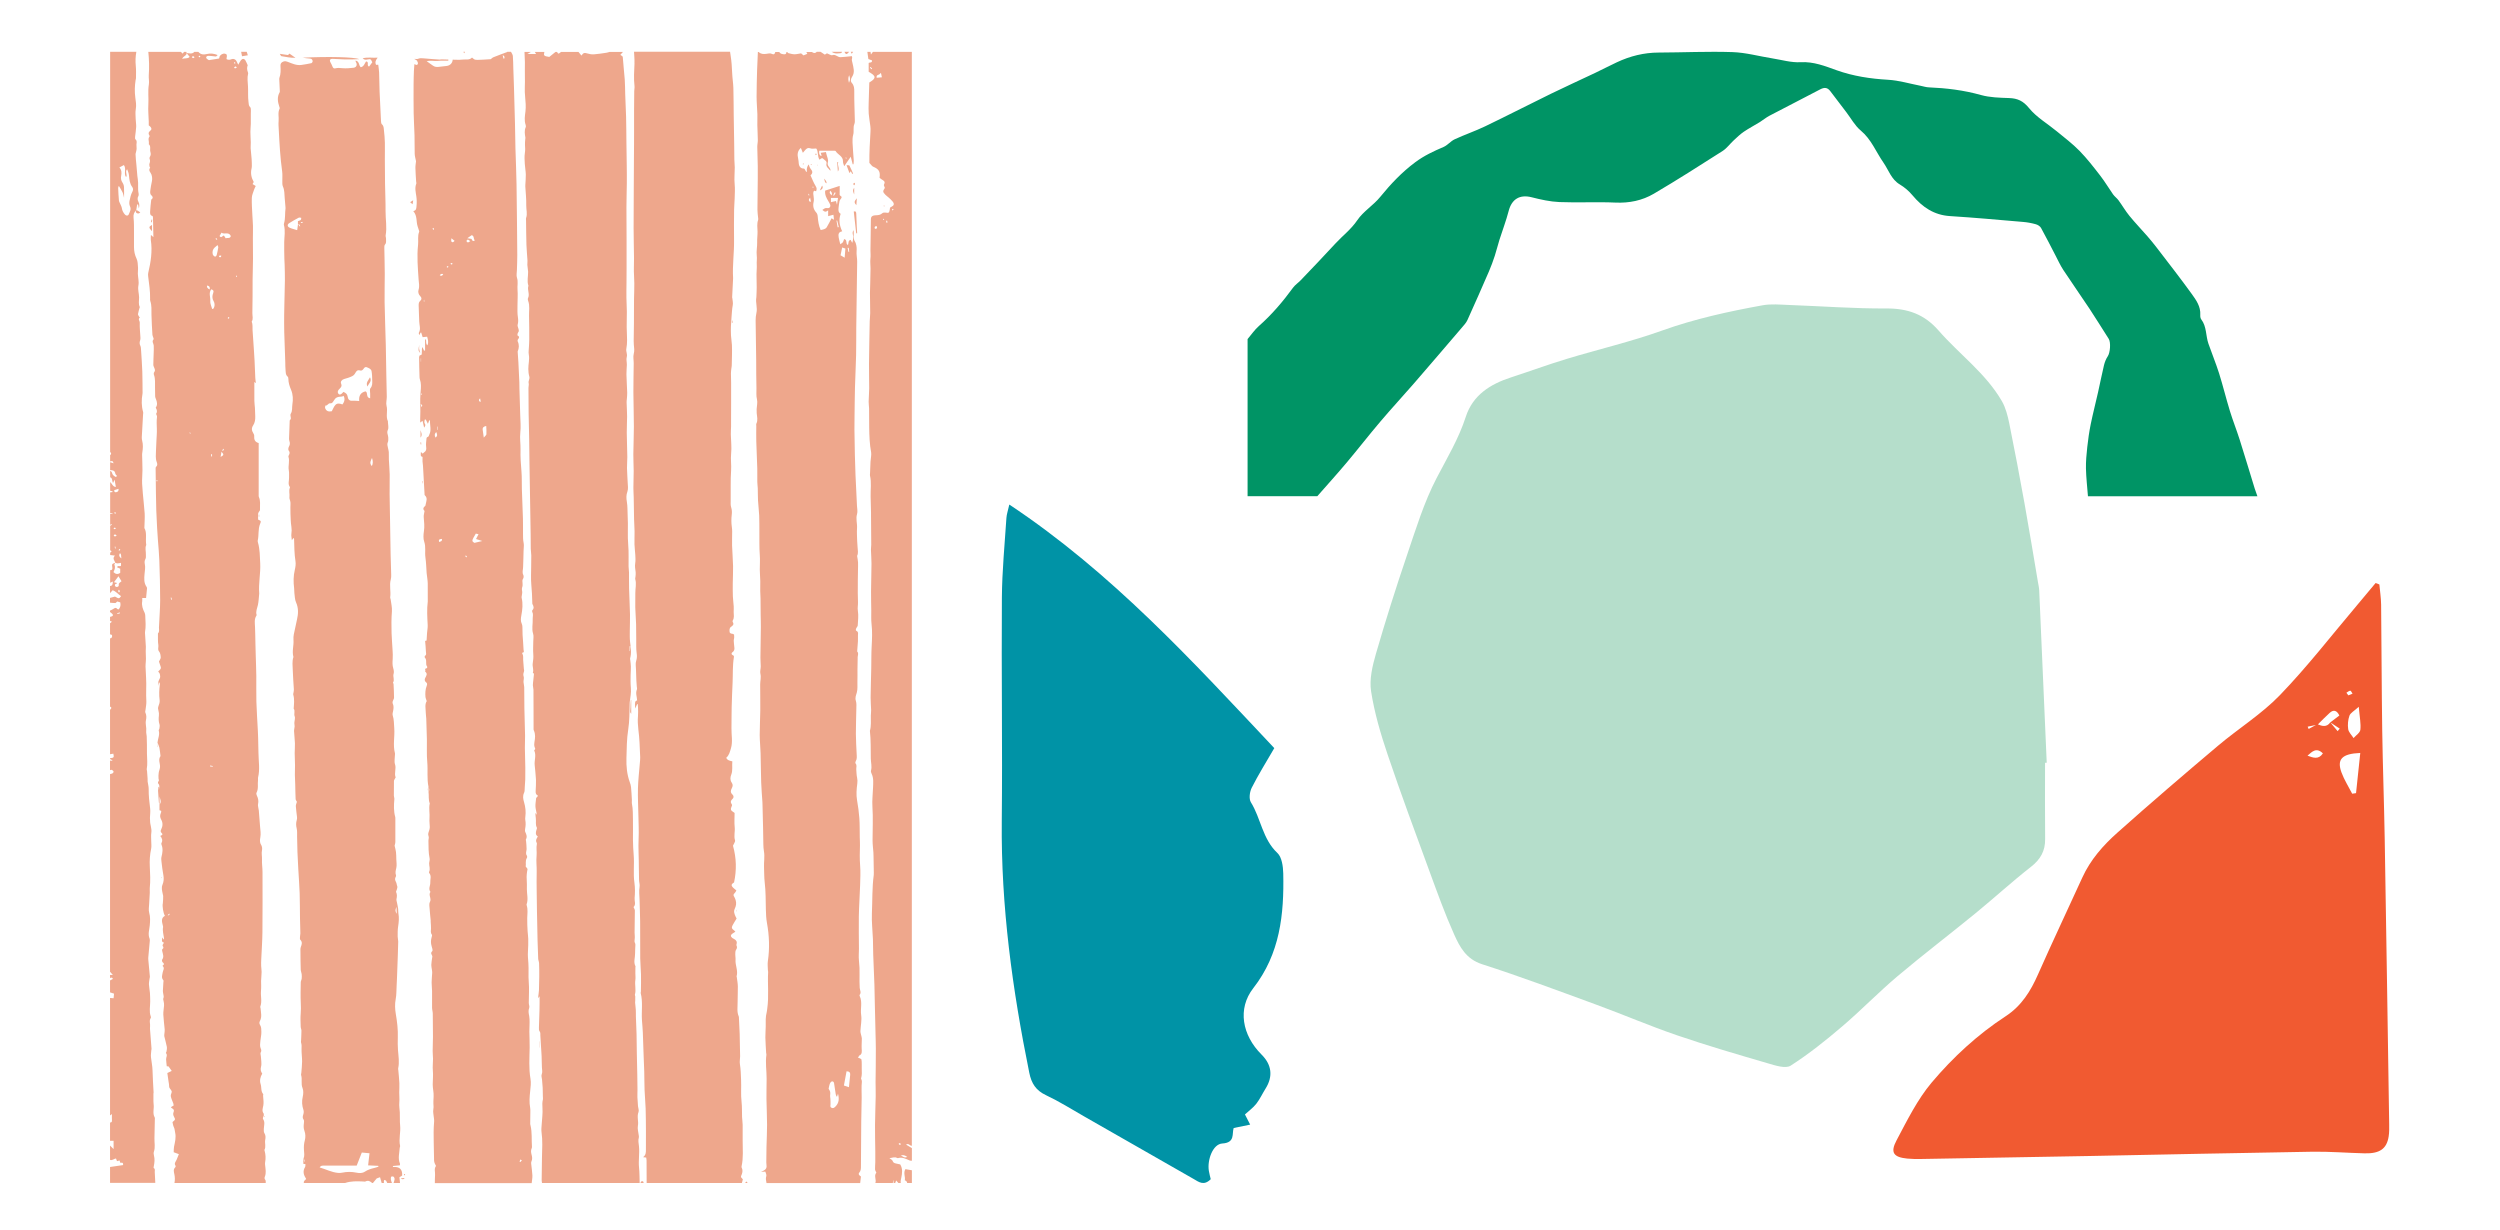<?xml version="1.0" encoding="UTF-8"?>
<svg xmlns="http://www.w3.org/2000/svg" version="1.1" viewBox="0 0 915 450">
  <defs>
    <style>
      .cls-1 {
        fill: #009465;
      }

      .cls-2 {
        fill: #eea78c;
      }

      .cls-3 {
        fill: #0093a6;
      }

      .cls-4 {
        fill: #b5decb;
      }

      .cls-5 {
        fill: #f15a31;
      }
    </style>
  </defs>
  <!-- Generator: Adobe Illustrator 28.7.1, SVG Export Plug-In . SVG Version: 1.2.0 Build 142)  -->
  <g>
    <g id="Layer_1">
      <g>
        <path class="cls-5" d="M870.85,213.93c.22,2.46.61,4.91.64,7.37.17,15.32.18,30.64.4,45.96.2,13.18.68,26.37.91,39.55.59,34.89,1.11,69.79,1.64,104.68.02,1.49.04,3-.19,4.46-.71,4.52-3.27,6.31-8.83,6.17-6.39-.16-12.77-.69-19.15-.59-27.05.43-54.1,1.04-81.15,1.56-20.66.39-41.32.75-61.98,1.1-1.7.03-3.41.02-5.1-.15-4.98-.49-6.29-2.18-3.92-6.64,3.88-7.31,7.62-14.95,12.89-21.21,7.8-9.25,16.81-17.55,27.02-24.22,5.88-3.84,9.17-9.2,11.89-15.36,5.25-11.88,10.83-23.61,16.21-35.43,2.98-6.55,7.67-11.83,12.91-16.49,12.07-10.77,24.37-21.3,36.74-31.74,7.47-6.31,15.96-11.57,22.7-18.56,10.02-10.39,18.89-21.88,28.23-32.92,2.27-2.68,4.51-5.38,6.76-8.08.46.18.92.35,1.38.52h0ZM848.25,265.22c-1.22.25-2.43.5-3.64.74.11.28.23.56.35.84,1.07-.58,2.14-1.17,3.21-1.75,1.71.73,3.39,1.23,4.72-.67.89,1.07,1.79,2.15,2.68,3.22.25-.31.51-.62.77-.93-1.15-.76-2.3-1.51-3.45-2.27,1.08-.82,2.16-1.65,3.32-2.53-.95-1.9-2.11-2.24-3.52-.98-1.54,1.37-2.96,2.89-4.44,4.33h0ZM863.86,275.58c-6.8.28-8.63,2.36-6.87,7.15.99,2.7,2.59,5.19,3.91,7.77.47-.07.94-.14,1.41-.21.5-4.7.99-9.4,1.55-14.71h0ZM863.31,258.68c-1.71,1.57-3.05,2.24-3.41,3.25-.54,1.53-.7,3.34-.46,4.95.18,1.15,1.28,2.17,1.96,3.25.88-1,2.37-1.94,2.49-3.03.25-2.18-.24-4.44-.58-8.42h0ZM844.55,276.57c1.98.72,4,1.61,5.63-.83-2.44-2.39-4.03-.54-5.63.83h0ZM859.48,254.5c.5-.2,1.02-.4,1.55-.61-.28-.39-.57-1.12-.82-1.1-.49.04-.95.47-1.42.75.2.28.41.57.69.96h0Z"/>
        <path class="cls-4" d="M748.49,279.18c0,9.29-.07,18.59.03,27.88.06,4.41-1.71,7.47-5.2,10.21-6.93,5.42-13.44,11.39-20.25,16.96-9.47,7.75-19.21,15.16-28.56,23.05-6.97,5.88-13.34,12.48-20.28,18.4-6.01,5.13-12.22,10.1-18.85,14.35-1.86,1.19-5.63-.06-8.33-.85-11.13-3.25-22.29-6.5-33.26-10.26-10.09-3.46-19.91-7.68-29.93-11.35-13.76-5.04-27.5-10.19-41.44-14.67-5.81-1.87-8.14-6.29-10.2-10.89-3.39-7.55-6.19-15.38-9.05-23.16-5.2-14.18-10.46-28.34-15.29-42.65-2.55-7.55-4.84-15.3-6.06-23.15-.69-4.39.49-9.32,1.76-13.73,3.52-12.15,7.33-24.22,11.4-36.19,3.23-9.51,6.2-19.27,10.8-28.12,3.85-7.39,8.11-14.45,10.7-22.47,2.56-7.92,8.95-11.95,16.54-14.41,6.8-2.21,13.51-4.69,20.35-6.76,11.64-3.53,23.54-6.29,34.96-10.39,12.02-4.3,24.35-6.99,36.81-9.25,3.11-.56,6.4-.23,9.6-.11,11.91.43,23.82,1.35,35.73,1.28,7.78-.04,13.86,2.13,19.02,8.04,7.61,8.73,17.27,15.65,23.19,25.86,1.41,2.44,2.14,5.39,2.72,8.2,1.98,9.78,3.83,19.59,5.6,29.4,1.72,9.55,3.27,19.13,4.9,28.7.16.99.41,1.98.45,2.98.93,21.03,1.83,42.05,2.75,63.07-.21.01-.41.02-.61.03"/>
        <path class="cls-1" d="M764.19,181.62c-.26-3.37-.65-6.74-.73-10.12-.05-2.62.19-5.26.48-7.87.31-2.8.7-5.59,1.26-8.35.81-3.94,1.82-7.84,2.7-11.76.74-3.28,1.37-6.59,2.16-9.85.28-1.16.75-2.33,1.41-3.32.85-1.27,1.15-5.06.33-6.32-2.35-3.65-4.61-7.37-7.01-10.99-3.16-4.77-6.47-9.45-9.62-14.24-1.11-1.69-1.95-3.56-2.89-5.36-1.75-3.34-3.43-6.71-5.26-10.01-.35-.63-1.2-1.16-1.93-1.36-1.5-.42-3.06-.71-4.62-.84-8.91-.76-17.83-1.58-26.76-2.14-5.87-.37-10.1-3.26-13.73-7.59-1.29-1.55-2.91-2.95-4.64-3.98-3.15-1.87-4.09-5.25-5.98-7.97-2.75-3.94-4.44-8.54-8.34-11.78-2.14-1.78-3.54-4.44-5.27-6.7-1.96-2.56-3.93-5.11-5.86-7.7-1.05-1.4-2.18-1.46-3.68-.67-6.18,3.26-12.42,6.42-18.61,9.67-1.24.65-2.32,1.58-3.51,2.32-1.95,1.2-3.99,2.26-5.87,3.54-1.34.91-2.52,2.07-3.72,3.18-1.37,1.27-2.5,2.88-4.04,3.86-8.33,5.32-16.66,10.64-25.17,15.64-4.24,2.49-8.98,3.47-14.06,3.24-6.81-.31-13.66.09-20.48-.19-3.42-.14-6.85-.92-10.18-1.76-4.33-1.1-7.28.66-8.41,5.04-.92,3.57-2.26,7.02-3.37,10.54-.61,1.93-1.07,3.92-1.7,5.84-.64,1.94-1.34,3.87-2.15,5.74-2.58,5.96-5.2,11.9-7.88,17.82-.46,1-1.27,1.85-2,2.71-5.83,6.81-11.64,13.62-17.51,20.39-4.06,4.68-8.28,9.23-12.29,13.96-4.19,4.93-8.15,10.04-12.31,14.99-3.53,4.2-7.21,8.27-10.83,12.39h-25.51v-57.51c1.35-1.59,2.54-3.36,4.08-4.73,4.77-4.2,8.84-8.99,12.57-14.1.76-1.03,1.9-1.77,2.8-2.71,4.25-4.46,8.54-8.89,12.7-13.44,2.63-2.86,5.74-5.17,8-8.52,2.19-3.25,5.88-5.44,8.38-8.52,3.85-4.72,7.9-9.03,12.84-12.71,3.28-2.44,6.73-4.03,10.36-5.59,1.48-.63,2.59-2.12,4.06-2.8,3.66-1.7,7.51-3,11.15-4.75,8.11-3.9,16.11-8.02,24.19-11.97,5.32-2.6,10.71-5.03,16.05-7.57,2.68-1.27,5.31-2.66,7.99-3.91,4.84-2.26,9.9-3.54,15.29-3.55,8.99-.03,18-.47,26.98-.17,4.91.16,9.78,1.53,14.68,2.31,3.41.54,6.87,1.58,10.25,1.39,4.78-.28,9,1.43,13.19,2.93,6.16,2.2,12.39,3.12,18.86,3.5,4.01.23,7.96,1.44,11.94,2.21.98.19,1.94.52,2.92.56,6.47.27,12.82,1.04,19.1,2.8,3.3.93,6.88,1,10.34,1.12,3.1.11,5.15,1.04,7.29,3.67,2.73,3.37,6.76,5.69,10.18,8.52,2.82,2.32,5.76,4.54,8.3,7.14,2.77,2.83,5.21,6,7.64,9.14,1.68,2.17,3.07,4.56,4.66,6.81.56.78,1.4,1.36,1.97,2.14,1.37,1.87,2.54,3.91,4,5.7,2.1,2.57,4.41,4.97,6.59,7.47,1.18,1.36,2.33,2.76,3.43,4.2,4.29,5.61,8.65,11.17,12.78,16.9,1.61,2.23,3.31,4.6,3.13,7.65-.04.56.04,1.26.36,1.67,2.02,2.64,1.61,5.97,2.62,8.88,1.26,3.63,2.74,7.19,3.9,10.86,1.43,4.55,2.55,9.19,3.95,13.75,1.08,3.54,2.46,6.98,3.58,10.51,1.89,5.96,3.68,11.96,5.52,17.94.29.94.65,1.86.98,2.8h-62.02Z"/>
        <path class="cls-2" d="M135.42,138.09c-.6,1.13-1.65,2-.92,3.39.38-1.08,1.74-1.89.92-3.39M230.88,256.23c-.03.56-.07,1.12-.1,1.68-.03.61-.01,1.23-.09,1.83-.07.54-.16,1.05.34,1.51v-5.09l-.15.07h0ZM197.4,383.38v-2.24s-.05,0-.07,0v2.28s.05-.03.07-.04M59.25,321.42s.09-.08.08-.1c-.02-.08-.06-.15-.1-.22-.06.05-.12.11-.17.16.07.06.13.11.19.16M57.61,271.8c0,.54,0,1.09,0,1.63.03,0,.07,0,.1,0-.03-.55-.07-1.09-.1-1.63,0,0,0,0,0,0M55.43,80.37c-.06.31-.12.62-.17.94.11.02.22.04.33.05.04-.31.09-.63.13-.95-.1-.01-.19-.03-.29-.04M55.64,82.32c-1.26.73-1.27.92,0,2.32v-2.32h0ZM323.41,75.48c.18-.01.35-.03.53-.04-.15-.08-.31-.15-.46-.23-.02.09-.05.18-.07.27M296.9,60c-.07.09-.16.17-.2.27-.01.03.12.11.19.17.05-.07.1-.13.15-.2-.05-.08-.09-.16-.14-.24M299.11,60.46s.04.08.07.12c.05-.05.14-.11.13-.14-.02-.07-.09-.14-.14-.2-.02.08-.06.15-.06.23M294.11,59.88s-.12-.09-.18-.13c-.05.11-.11.22-.13.34,0,.03.12.09.23.16.04-.13.09-.25.09-.36M298.7,56.18c-.1.06-.3.13-.3.17.02.15.12.29.18.44.1-.07.2-.14.32-.23-.08-.15-.14-.27-.2-.38M312.95,67.33c0-.15-.16-.31-.25-.46-.14.14-.35.25-.41.42-.04.1.14.28.3.56.19-.25.36-.39.36-.52M302.52,67.09q.08-.8-.91-1.71c.27.82.2,1.46.91,1.71M300.88,67.92c-.29.61-.58,1.24-.82,1.77.99-.42,1.31-1.06.82-1.77M312.64,68.76c-.74.83-.32,1.64,0,2.42v-2.42h0ZM313.61,72.56c-1.02,1.16-1.04,1.6-.18,2.54.06-.83.11-1.61.18-2.54M306.4,59.38c.09,1.13.17,2.27.26,3.4.86-1.2-.35-2.27.14-3.45-.13.02-.27.03-.4.05M312.23,63.5c-.44-.98-.85-1.97-1.35-2.92-.07-.14-.55-.07-1.05-.12.4,1.09.72,1.96,1.07,2.89.18-.25.3-.43.51-.71.21.44.35.72.48,1,.11-.04.23-.09.34-.13M313.72,85.38c-.05-.88-.11-1.75-.15-2.63-.07-1.49-.11-2.98-.18-4.46-.02-.54-.05-1.12-.91-.86.3,2.67.6,5.32.89,7.97.12,0,.23-.02.35-.03M267.88,117.35v.82c.08,0,.15,0,.23,0l-.05-.83c-.06,0-.12,0-.17.01M269.71,333.54v-.7c-.05.24-.09.48-.14.71.05,0,.09-.01.14-.02M49.95,76.86c-.29.39-.37.83.07,1.11.4.26.87.27,1.32-.24-.36-.25-.65-.47-.96-.65-.14-.08-.33-.1-.5-.14,0,0,.07-.08.07-.08M153.96,161.81c-.02.17-.06.35-.05.52,0,.13.08.25.12.37.05-.02.1-.04.16-.06-.03-.28-.05-.55-.08-.83-.05,0-.1,0-.15,0M156.83,289.77c0-.6,0-1.21,0-1.81-.3.6-.38,1.21,0,1.81M94.66,188.34c.02.28.05.55.07.83.05,0,.09,0,.14-.01v-.82c-.07,0-.14,0-.21,0M148.27,429.89c.02-.06-.09-.23-.11-.22-.12.03-.29.07-.32.16-.03.08.08.22.16.42.14-.17.24-.25.28-.36M154.54,176.13c.02.26.04.52.06.79.03,0,.06,0,.08,0,.02-.26.03-.53.05-.8-.06,0-.13,0-.19.01M146.65,431.26q.91.76,1.48-.13c-.61.05-.99.08-1.48.13M150.1,74c.33.27.55.46.91.75.07-.49.12-.79.22-1.46-.55.34-.79.5-1.13.71M153.91,157.42v2.77c.8-1.05.23-1.9,0-2.77M153.83,129.25c-.2-.73-.39-1.16-.43-1.61-.05-.49.04-.99.07-1.49-.44,2.05-.42,2.17.36,3.1M105.4,20.14c-.93-.14-1.8-.27-3.01-.44.34.5.43.82.58.85,1.63.29,3.26.64,5.17.61-.82-.58-1.43-1.01-2.19-1.54-.23.22-.43.41-.55.53M96.56,408.2c.04.23.08.46.12.69.07-.04.14-.07.21-.11-.13-.16-.26-.32-.39-.49l.06-.09M273.61,432.97c-.4-.69-.41-.69-.87,0h.87ZM169.6,18.97c.1.17.2.35.29.52.1-.17.19-.35.29-.52h-.58ZM311.38,18.97c.12.24.23.47.35.71.17-.24.35-.47.52-.71h-.87ZM235.55,432.97c.04-.48-.27-.72-.66-.66-.2.04-.34.43-.51.66h1.16ZM309.06,18.97c.54,1.07.79,1.07,1.74,0h-1.74ZM304.41,18.97c.78.58,1.66.68,2.59.55.45-.06,1,.08,1.19-.55h-3.78ZM88.26,18.97c.1.49.2.99.32,1.62.74-.12,1.39-.24,2.13-.36-.18-.55-.3-.9-.41-1.26h-2.03ZM333.75,432.97v-4.65c-.79-.14-1.57-.27-2.37-.41-.86,1.41.05,2.78-.22,4.08q.82.29.85.98h1.74ZM42.11,200.77c.07-.01.15-.03.22-.04-.04-.23-.08-.46-.11-.69-.08.02-.16.03-.24.05.04.23.08.45.13.68M42.48,187.77c-.19-.16-.31-.26-.43-.37-.07.11-.19.22-.18.32.01.11.13.25.24.3.05.02.19-.12.38-.25M43.92,224.44c-.03-.1-.06-.2-.08-.29-.32.1-.64.19-.95.29.03.09.05.18.08.27.32-.09.64-.18.96-.26M43.7,215.91c-.12,0-.23.01-.35.02-.01.27-.02.53-.03.8.17,0,.34,0,.51,0-.04-.27-.08-.55-.13-.82M44.03,201.12c-.08-.08-.16-.16-.25-.24-.13.15-.27.29-.38.46-.01.02.17.16.26.24.12-.15.25-.31.37-.46M42.49,193.29c-.35-.1-.54-.21-.66-.16-.12.05-.17.27-.25.41.12.05.25.15.35.13.15-.04.27-.17.56-.37M42.72,195.96c-.33-.18-.52-.38-.69-.36-.16.02-.29.27-.43.41.16.12.32.33.49.35.16,0,.33-.2.63-.4M41.82,179.39c-.05.67.23.84.68.76.63-.11,1-.45.87-1.24-.55.17-1.03.32-1.56.48M44.44,204.37c-.21-.81.1-1.46-.55-1.91q-.69,1.09.55,1.91M42.88,213.37c-.08.12-.1.18-.14.19-.45.13-.85.33-.64.89.06.17.33.37.51.38.47.02.94-.19.86-.72-.13-.78.58-.93,1-1.38-.38-.63-.73-1.21-1.11-1.83-.6.8-1.07,1.43-1.64,2.18.52.13.78.2,1.15.3M43.51,68.02c-.1.26-.27.52-.26.77.06,1.54.14,3.08.28,4.61.04.41.3.79.46,1.19.21.52.53,1.03.6,1.57.13.96.56,1.72,1.18,2.41.41.45,1.11.46,1.32-.06.38-.94,1.05-1.82.48-3.01-.29-.6-.3-1.44-.14-2.1.25-1.07.44-2.18,1-3.18.3-.54.41-1.21-.03-1.78-.95-1.24-1.06-2.77-1.19-4.19-.08-.86-.36-1.52-.67-2.31-.93.87.23,2.05-.4,2.88-.97-1.34.22-2.99-.79-4.41-.57.3-1.05.56-1.65.87.85.98.86,1.99.65,3.07-.17.88-.06,1.7.48,2.48.31.45.52,1.06.55,1.61.08,1.29.02,2.59.02,3.95-.18-.7-.26-1.38-.53-1.97-.37-.81-.88-1.55-1.38-2.39M40.32,213.33v-4.65c.69.03.9-.28.79-.96-.2-1.32-.17-1.32,1.1-1.77-.13.26-.42.6-.34.77.46.98.06,1.84-.34,2.67.82.81,1.61.9,2.47.26v-1.51c-.4-.18-.77-.34-1.15-.51.26-.89.97-.13,1.44-.56v-1.06c-.52.08-.94.19-1.36.19-.25,0-.49-.16-.74-.25-.21-.81-1.21-1.48-.12-2.6-.77-.09-1.26-.15-1.75-.21v-.87c.66-.46.66-.5,0-.87v-9.01q.56-.13.66-.65c-.26.14-.46.25-.66.36v-4.07c.29.04.58.09.87.13.01-.06.02-.13.04-.19-.3-.08-.6-.15-.91-.22v-7.55c.29-.03.57-.07.86-.1,0-.09.01-.18.02-.27-.29-.07-.58-.14-.88-.21v-3.2c.69.57.88,1.7,2.08,1.82-.16-.96-.31-1.83-.46-2.68-.17.36-.33.72-.56,1.21-.48-.77-.11-1.78-1.06-2.09v-2.32c.64.16.64.73.86,1.2.2.42.69.71,1.1,1,.07.05.35-.19.58-.32-.27-.35-.61-.59-.65-.87-.16-1.18-.97-1.3-1.9-1.3v-2.9c.34.11.68.21,1.29.41-.24-.43-.32-.76-.47-.8-.25-.06-.55.06-.82.1v-2.32q.73-.42,0-1.16V18.97h9.59c-.31,1.71-.38,3.42-.2,5.17.15,1.48.07,2.98.07,4.48,0,.24-.11.47-.14.71-.33,2.11-.39,4.21-.11,6.33.18,1.39.44,2.84.19,4.18-.24,1.28-.07,2.48-.05,3.72.02.96.22,1.92.18,2.87-.05,1.2-.27,2.39-.39,3.59-.03.33-.06.82.13.98.67.56.4,1.21.36,1.88-.03.53.09,1.06.06,1.59-.02.45-.17.9-.26,1.35-.05.23-.15.46-.13.68.09,1.34.16,2.68.33,4.01.21,1.71.21,3.43.5,5.13.29,1.69-.11,3.45.29,5.16.07.31.05.72-.1.98-.45.78-.25,1.52.09,2.21.38.78.32,1.53.09,2.32-.09-.49-.17-.99-.26-1.48-.12,0-.24.01-.36.02-.11.7-.22,1.4-.33,2.09l.07-.08c-.83.77-1.19,1.62-1.05,2.83.2,1.77.14,3.57.16,5.35.02,1.79,0,3.58,0,5.36,0,1.51.28,2.92.96,4.32.44.92.42,2.09.51,3.15.06.76-.09,1.54-.06,2.3.06,1.44.47,2.94.21,4.31-.29,1.55.23,2.93.25,4.39.01,1.18-.33,2.4.27,3.54.01.02-.05.08-.07.12-.21.8-.47,1.6-.6,2.41-.04.27.21.59.36.88.08.15.2.28.31.41-.8.57,0,1.23-.03,1.84-.08,1.82.16,3.66.25,5.5.02.33,0,.69-.11.99-.23.67-.28,1.27.06,1.95.23.45.24,1.03.27,1.55.17,2.64.37,5.29.46,7.93.09,2.6.07,5.21.1,7.82,0,.1-.01.19-.03.29-.39,2.26-.41,4.51.24,6.73.06.22,0,.48-.02.72-.16,2.83-.33,5.66-.48,8.49-.02.43.04.87.15,1.29.36,1.39.28,2.77.06,4.16-.05.33-.1.67-.09,1.01.04,1.87.13,3.74.13,5.6,0,1.64-.2,3.28-.13,4.91.11,2.36.39,4.71.6,7.07.11,1.29.26,2.58.34,3.87.05.77.01,1.54,0,2.31-.02.9-.07,1.79-.11,3,1.04,1.73.32,4.03.68,6.19-.53,1.17-.07,2.37-.13,3.55-.02.52.09,1.12-.14,1.53-.37.65-.39,1.31-.25,1.94.27,1.22,0,2.39-.1,3.59-.14,1.61-.29,3.26.73,4.71.1.15.19.36.18.54-.1,1.19-.23,2.37-.35,3.55h-1.41c0,.48.06.87-.01,1.24-.27,1.51.23,2.84.88,4.15.16.32.22.71.24,1.08.09,2.01.28,4.02-.09,6.02-.03.14,0,.29,0,.43.1,1.62.22,3.25.31,4.88.03.53-.05,1.06-.05,1.59.01.96.08,1.91.08,2.87,0,.65-.08,1.3-.12,1.95-.02.28-.04.57-.03.85.1,2.79.36,5.6.24,8.38-.07,1.5.01,2.97.06,4.45.03,1-.19,2.02-.3,3.03-.04.33-.19.72-.07.98.45.97.43,1.89.21,2.93-.26,1.28.27,2.58.11,3.91-.07.6.14,1.23.18,1.86.12,2.11.07,4.22.09,6.33.02,1.91.29,3.81-.08,5.72-.04.21.09.45.11.67.08.91.14,1.82.2,2.73.02.38-.02.77.02,1.14.12.9.39,1.8.38,2.69-.03,2.41.23,4.79.54,7.18.14,1.12-.05,2.29-.08,3.44,0,.33.06.66.05.99-.03,1.48.7,2.87.46,4.41-.15.98-.04,2.01-.04,3.01,0,.97.17,1.97-.03,2.89-.46,2.13-.6,4.28-.49,6.44.14,2.64.27,5.27-.01,7.9-.06.57.04,1.15.01,1.73-.06,1.34-.18,2.67-.23,4.01-.04,1.11-.28,2.29.01,3.32.45,1.55.34,3.04.21,4.58-.14,1.63-.76,3.26-.06,4.92.12.29.08.67.05,1-.17,1.95-.36,3.9-.53,5.85-.03.34-.01.68.02,1.02.18,2.01.38,4.03.56,6.04.02.23-.09.46-.12.7-.09.71-.25,1.43-.22,2.14.05,1.03.28,2.05.36,3.08.08,1.05.09,2.1.1,3.15,0,1.83-.45,3.67.2,5.47.06.17.11.44.02.56-.71.99-.15,2.07-.27,3.1-.09.75.03,1.53.08,2.29.15,2,.31,4,.46,6,0,.09-.07.18-.07.28-.06.9-.24,1.82-.14,2.71.17,1.62.53,3.2.57,4.85.06,2.68.25,5.36.39,8.05,0,.14-.06.29-.06.43,0,.62,0,1.24,0,1.86.01.67-.03,1.36.07,2.02.24,1.59-.49,3.26.39,4.81.13.22.05.57.05.86-.04,2.27-.08,4.54-.14,6.8-.04,1.63.36,3.27-.2,4.89-.15.43-.09.98.03,1.44.33,1.26.2,2.49-.04,3.73-.06.27-.16.74-.04.81.61.39.33.95.36,1.44.09,1.33.14,2.66.2,3.99h-16.56v-5.81c1.59-.23,3.18-.47,4.77-.7.06-.58-.04-.99-.66-.86-.77.15-.29-.71-.7-.82-.28.08-.54.16-.86.25-.13-.34-.24-.63-.36-.97-.79.05-1.38.84-2.19.49v-5.23c.35.35.7.69,1.3,1.28v-3.02h-1.3v-6.68c.4-.06.73-.13.7-.68-.05-.78-.01-1.56-.01-2.43-.24.18-.47.34-.69.5v-43c.42.04.84.07,1.3.11.05-.55.1-1.05.16-1.69-.49-.15-.97-.31-1.46-.46v-4.36c.35-.19.7-.37,1.06-.56-.28-.68-.67-.51-1.06-.31v-1.16h1.03c-.46-.51-.75-.84-1.03-1.16v-72.34c.32-.09.67-.11.93-.28.2-.13.42-.48.36-.65-.08-.25-.36-.49-.62-.61-.17-.08-.45.06-.68.09v-3.49c.27.02.55.03.82.05,0-.06.02-.13.03-.19-.28-.15-.56-.29-.84-.44v-.29c1.44-.18,1.5-.25,1.22-1.66-.41.07-.82.14-1.22.2v-16.27c.39-.39.84-.77,0-1.16v-24.98c.57.01.73-.4.76-.83.04-.51-.36-.59-.76-.62v-4.07c.23-.19.46-.37.7-.56-.23-.1-.47-.21-.7-.31v-1.45c.39-.22,1.13-.12,1.04-.75-.05-.35-.59-.64-.91-.96-.03-.03-.09-.02-.14-.03v-.58c.41-.2.85-.34,1.21-.6.52-.38.97-.63,1.47.01.09.11.31.12.44.17.77-.79.83-1.67.63-2.6-.4-.11-.8-.23-1.12-.32-.28.24-.48.57-.7.58-.64.02-1.28-.09-1.93-.14v-1.74c.6-.16,1.21-.33,1.83-.49,1.4.82,1.51.82,2.22-.15-1.1-.71-1.92-1.82-3.09-2.16-.35.39-.66.72-.96,1.06v-2.62c1.02-.05.96-.77,1.05-1.65-.46.21-.76.35-1.05.49M323.42,80.57c.09-.17.17-.26.19-.37,0-.04-.14-.16-.17-.15-.1.04-.19.13-.28.2.07.09.14.17.26.31M329.8,418.78c-.24-.21-.37-.4-.49-.41-.13,0-.27.18-.41.27.1.13.19.32.32.36.12.03.29-.1.58-.22M326.67,77.06c.17-.2.28-.33.38-.45-.09-.07-.19-.2-.26-.19-.11.02-.24.13-.29.23-.03.07.08.2.17.41M324.43,81.51c.13,0,.25-.02.37-.03-.03-.24-.05-.47-.1-.7,0-.03-.24,0-.36,0,.03.24.06.48.09.73M318.9,25.37c.1-.09.21-.18.31-.26-.2-.2-.4-.41-.6-.61-.07.06-.14.13-.21.19.17.23.34.45.51.68M320.72,82.68c-.44.21-.78.43-.55.95.04.1.37.19.49.12.5-.27.41-.63.06-1.07M332.04,423.43c-.83-.62-1.53-.84-2.39-.47.74.09,1.23,1.07,2.39.47M320.84,28.46c.69-.06,1.23-.11,1.93-.17-.12-.57-.2-.95-.28-1.34-.12-.07-.24-.15-.37-.22-.04.95-1.47.27-1.28,1.72M333.75,420.19v4.65c-.28-.03-.6,0-.85-.11-1.36-.59-2.69-1.32-4.26-.85-.08.02-.2,0-.28-.05-.95-.56-1.83,0-2.84.05.48.39,1.06.62,1.17,1,.22.71.71.84,1.27.97.51.12,1.02.22,1.52.33.98,1.6.72,3.29.39,4.89-.14.65-.31,1.25-.19,1.91h-.87c-.24-.27-.48-.54-.81-.93-.16.41-.25.67-.35.93h-.58c-.03-.33-.05-.66-.07-.99-.03,0-.05,0-.08.01-.05.33-.09.65-.14.98h-6.39c.46-1.25-.64-2.63.36-3.78-.18-.44-.47-.83-.48-1.23-.04-.85.08-1.71.09-2.57.02-1.35,0-2.7,0-4.05-.03-3.19-.13-6.38-.1-9.56.03-3.52.19-7.04.25-10.57.03-1.73-.05-3.47-.05-5.2,0-1.93.05-3.85.07-5.78.02-2.16.05-4.33.03-6.49,0-1.78-.07-3.56-.11-5.34-.08-3.38-.17-6.76-.24-10.14-.06-2.61-.08-5.22-.17-7.83-.13-3.71-.31-7.43-.44-11.14-.07-1.84-.03-3.67-.1-5.51-.12-3.18-.52-6.37-.38-9.54.21-4.67.05-9.36.68-14.01.04-.29.02-.58.02-.87-.03-1.97-.06-3.94-.1-5.91,0-.48-.02-.96-.05-1.45-.1-1.49-.31-2.99-.31-4.48,0-4.1.23-8.19-.05-12.3-.15-2.25.14-4.54.22-6.81.06-1.78.3-3.57-.53-5.27-.16-.33-.3-.79-.21-1.12.41-1.46-.04-2.87-.07-4.31-.07-3.41.06-6.83-.33-10.23.53-1.83.3-3.71.34-5.57.01-.67.13-1.35.11-2.02-.04-1.54-.21-3.09-.19-4.63.04-3.52.16-7.05.23-10.57.06-2.69,0-5.39.15-8.08.15-2.75.28-5.47-.04-8.22-.19-1.62-.08-3.28-.1-4.91-.03-2.36-.09-4.72-.08-7.08.02-3.38.14-6.75.16-10.12,0-1.68-.15-3.36-.2-5.05-.02-.62.11-1.25.11-1.88-.02-3.53-.05-7.05-.08-10.58,0-.39.02-.77,0-1.16-.05-1.98-.1-3.95-.15-5.93-.06-2.54.37-5.1-.23-7.63-.06-.27.01-.58.02-.86.06-1.4.1-2.8.17-4.19.03-.62.15-1.24.2-1.86.04-.51.13-1.04.04-1.52-.57-3.05-.68-6.14-.72-9.23-.03-2.32,0-4.64-.04-6.96-.01-.81-.18-1.62-.16-2.42.03-1.64.19-3.28.2-4.92.01-2.99-.1-5.99-.07-8.98.05-5.17.16-10.34.26-15.51.02-1.01.18-2.01.18-3.02,0-2.46-.08-4.92-.09-7.38,0-1.21.07-2.41.1-3.62.04-1.79.1-3.57.11-5.36,0-1.2-.19-2.41-.04-3.59.13-1.01.02-1.99.01-2.98-.01-1.35.04-2.7.06-4.06.04-2.46.1-4.93.1-7.39,0-.79.36-1.16,1.04-1.33.32-.08.67-.08,1-.1.78-.04,1.5-.14,2.13-.73.25-.24.79-.3,1.17-.24,1.2.19,1.33.14,1.55-.98.05-.28.08-.57.12-.84.16-.1.28-.18.41-.24,1.06-.51,1.25-1.09.54-1.99-.41-.52-.93-.97-1.42-1.43-.39-.36-.85-.64-1.21-1.02-1.03-1.1-1.03-1.27-.21-2.54-.13-.43-.48-.97-.33-1.23.64-1.11-.14-1.44-.85-1.88-.28-.17-.53-.4-.77-.58.34-2.22-.22-3.18-2.29-4.05-.17-.07-.34-.18-.46-.31-.34-.36-.65-.73-.97-1.1-.05-3.81.19-7.66.41-11.52.03-.62.03-1.26-.05-1.88-.18-1.53-.48-3.06-.6-4.59-.1-1.29-.05-2.6-.02-3.9.06-2.55.15-5.09.23-7.53.54-.37,1.02-.62,1.39-.98.72-.71.7-1.27-.08-1.94-.49-.42-1.09-.72-1.54-1.01v-3.22c.35-.29,1.34.07,1.22-.95-.44-.16-.88-.32-1.33-.49-.13-.92-.25-1.77-.37-2.63h1.16c.04.25.07.5.15.98.34-.46.53-.72.73-.98h14.24v400.35c-.73.16-1.12-1.09-2.11-.4.76.46,1.43.86,2.11,1.27M297.48,68.74c.11-.04.26-.08.26-.1-.01-.12-.06-.24-.09-.36-.1.04-.2.08-.3.12.05.11.09.22.14.33M296,71.56c.08-.02.15-.04.23-.07-.05-.19-.1-.38-.17-.56,0,0-.15.04-.23.06.06.19.11.38.17.56M309.87,57.83c-.09-.07-.18-.15-.28-.22-.04.08-.14.18-.12.23.05.11.16.18.24.27.04-.08.08-.15.15-.28M304.96,71.5c.09.04.18.09.27.13.21-.35.42-.69.63-1.04-.12-.06-.24-.12-.36-.19-.18.36-.36.73-.55,1.09M310.64,90.71c-.13,0-.26.02-.4.02.1.49.2.97.29,1.46.1-.02.2-.03.29-.05-.06-.48-.13-.95-.19-1.43M296.45,73.87c.12-.03.23-.07.35-.1-.08-.4-.17-.81-.3-1.42-.7.76-.47,1.16-.05,1.52M306.57,83.19c.14-.02.29-.05.43-.07-.2-.81-.4-1.61-.6-2.42-.08.02-.16.03-.24.05.14.81.28,1.63.42,2.44M304.35,71.51c.38-.7.02-1.15-.46-1.7-.56.84.13,1.23.46,1.7M310.8,27.51c-.5,1.08-.31,1.86-.07,2.8.48-1.21.49-1.39.07-2.8M306.71,72.44h-2.58v1.54c.66-.14,1.24-.27,1.84-.4.1.36.19.73.37,1.36.15-1.04.26-1.78.37-2.5M308.23,90.58c-.19.91-.38,1.82-.59,2.85.44.26.91.53,1.5.88.11-1.26.19-2.29.28-3.33-.41-.14-.8-.27-1.19-.4M309.84,392.08c-.32,1.73-.63,3.4-.97,5.22.53.17,1.08.36,1.84.61.17-1.62.33-3.08.46-4.54.07-.81-.31-1.27-1.34-1.28M303.28,398.49c.68,1.13.67,1.13.54,2.59-.03.33.08.66.1,1,.03.71.09,1.43.05,2.14-.03.48-.22.97.38,1.24.59.27.98-.02,1.39-.42,1.38-1.35,1.45-2.98.96-4.76-.12.39-.25.79-.37,1.19-.29-.34-.4-.69-.46-1.04-.21-1.32-.37-2.64-.6-3.96-.12-.72-.76-.91-1.24-.37-.23.27-.35.66-.46,1.01-.13.43-.19.89-.29,1.38M298.89,18.97h1.45c.54.36,1.08.71,1.55,1.03.43-.27.7-.44.78-.49.79.3,1.49.84,1.95.68.69-.24,1.09,0,1.6.25.42.21.88.51,1.32.49,1.37-.05,2.73-.23,4.24-.38.02.17.18.51.08.77-.23.64.03,1.15.15,1.76.34,1.65.97,3.37-.15,5.04-.42.63-.67,1.57-.11,2.2.86.97.92,1.98.91,3.2-.04,3.28.13,6.56.19,9.85.01.67.1,1.43-.15,2.01-.55,1.29-.06,2.65-.43,3.95-.26.91-.28,1.92-.24,2.87.09,2.17.3,4.33.44,6.5.03.46-.06.93-.1,1.4-.09.01-.19.02-.28.04-.24-.93-.48-1.86-.72-2.78-.77,1.13-1.54,2.25-2.39,3.48-.18-.64-.48-1.19-.45-1.72.09-1.99-1.91-2.47-2.68-3.82-.05-.09-.26-.13-.4-.13-1.82,0-3.65,0-5.59,0-.08.64-.15,1.29.43,1.81.08.07.26.03.45.05-.14-.41-.25-.75-.37-1.1.67-.1,1.27-.19,1.92-.28.04.17.1.4.15.63.22,1.04.85,2.2.57,3.08-.42,1.35.77,1.81.94,2.75.02.13-.02.27-.04.4-.56-.88-1.74-1.36-1.41-2.73.2-.83-.73-1.17-1.2-1.67-.52-.56-.92.17-1.39.32-.81-1.3-.3-3-1.17-4.08-.83,0-1.54.18-2.09-.04-.87-.35-1.38,0-1.9.55-.28.3-.53.63-.9,1.07-.28-.69-.5-1.23-.73-1.8-1.29,1.14-1.34,2.46-1,3.9.14.59.17,1.21.23,1.82.13,1.2.81,1.88,1.84,1.84.09,0,.17.07.26.11.2.35.39.7.59,1.06.1,0,.2,0,.3,0-.17-.96,0-1.8.62-2.69.27.63.37,1.2.7,1.57.77.87.92,1.65-.02,2.42.64,1.38,1.14,2.76,1.9,3.97.43.69.44,1.2.14,1.88-.24-.08-.45-.14-.69-.22-.53.6-.31,1.26-.23,1.93.08.7.2,1.46.04,2.12-.37,1.49-.09,2.78.91,3.9.42.47.53.96.58,1.57.13,1.65.36,3.3,1.07,4.89.89-.21,1.76-.29,2.23-1.04.65-1.06,1.18-2.19,1.76-3.28.16.1.43.27.88.56-.08-.76-.14-1.29-.19-1.84-.67.18-1.27.34-1.94.51v-2.13c-.92.68-1.14.67-2.13-.14.57-.35.96-.84,1.79-.68.86.16,1.35-.54,1.05-1.34-.17-.45-.44-.86-.68-1.27-.67-1.12-1.29-2.25-1.12-3.79,1.7-.55,3.46-1.12,5.31-1.72,0,.92.03,1.8-.01,2.68-.02.4-.11.76.34.99.56.28.43.65.1,1.06-.2.25-.43.54-.49.84-.16.75-.24,1.52-.33,2.28-.11.92-.17,1.84.75,2.37-.79,2.23-.44,4.29.56,6.4-1.53.27-1.42,1.29-1.28,2.27.11.75.34,1.47.59,2.48.46-.37.8-.52.97-.79.21-.34.28-.76.41-1.12,1.36.23.41,1.73,1.4,2.17.35-.66-.03-1.62,1-1.89.19.36.39.73.59,1.11.29-.8.32-1.55.33-2.3.01-.69-.51-1.4.15-2.35.03.68.11,1.11.06,1.52-.13,1.05-.02,2.02.59,2.91.11.15.14.36.2.54.29.88.34,1.73.26,2.68-.11,1.28.23,2.6.21,3.9-.09,8.02-.22,16.03-.33,24.05-.04,3.37.02,6.74-.06,10.11-.09,3.91-.3,7.82-.41,11.74-.09,3.53-.11,7.05-.16,10.58-.02,1.64-.06,3.29-.04,4.93.03,3.09.09,6.19.16,9.28.06,2.45.13,4.91.23,7.36.16,3.77.36,7.53.54,11.3.05,1,.31,2.08.03,2.99-.53,1.76.11,3.45-.01,5.17-.11,1.55.01,3.12.05,4.69.02.67.08,1.33.13,2,.1,1.29.35,2.59-.15,3.45.15,1.02.31,1.7.34,2.38.04.91-.01,1.83-.02,2.75-.02,1.3-.04,2.59-.06,3.89,0,.42,0,.83,0,1.25,0,2.21-.06,4.42.06,6.63.06,1.07-.23,2.1-.04,3.23.29,1.73.03,3.56-.05,5.35-.01.29-.3.57-.45.85-.22.4-.44.93.02,1.16.73.38.53.91.51,1.48-.03.77.03,1.54-.01,2.31-.06,1.16-.17,2.32-.28,3.72.41.32.41,1,.22,1.75-.07.27-.03.57-.04.85-.03,1.37-.06,2.74-.07,4.11-.01,1.43.04,2.87-.02,4.29-.06,1.37.16,2.72-.24,4.11-.26.9-.69,1.83-.33,2.93.31.95.18,2.07.17,3.11-.04,2.99-.17,5.98-.16,8.96.01,2.51.17,5.01.29,7.51.04.87.16,1.72-.34,2.53-.14.22-.2.68-.07.83.6.7.21,1.46.26,2.19.08,1.01.08,2.04.3,3.01.16.73.18,1.41.08,2.14-.27,2.04-.45,4.07-.09,6.14.38,2.17.68,4.36.84,6.56.16,2.31.11,4.63.15,6.94.02,1,.09,2.01.07,3.01-.06,2.44-.14,4.87.06,7.32.19,2.38.07,4.79,0,7.19-.12,3.81-.4,7.62-.47,11.43-.07,3.96.03,7.92.04,11.89,0,1.44-.16,2.9,0,4.32.21,1.77.26,3.52.22,5.3-.03,1.55-.03,3.13.06,4.69.05.87.71,1.73-.05,2.6-.06.07,0,.29.05.42,1.07,2.23.18,4.62.53,6.93.29,1.9-.19,3.91-.27,5.88-.02.49.17,1,.27,1.5.08.41.25.81.25,1.21,0,1.25-.13,2.5-.06,3.74.06,1.04.25,2.03-.97,2.56-.05.02-.06.17-.08.27-.12.12-.24.25-.36.37.46.26,1.27.45,1.33.78.18,1.07.06,2.18.1,3.27.04,1.21.13,2.42-.24,3.61-.05.14.14.35.18.54.06.23.13.48.11.71-.21,1.92-.06,3.84-.07,5.75-.02,2.94-.13,5.89-.16,8.83-.05,5.45-.06,10.9-.11,16.34,0,.81,0,1.65-.62,2.33-.31.35-.21.72.12,1.02.21.19.44.35.5.4-.11.91-.19,1.66-.28,2.4h-34.28c-.11-.84-.42-1.63-.08-2.54.17-.47-.23-1.16-.35-1.67-.53.03-.9.05-1.59.1.5-.23.68-.31.85-.39q1.46-.66,1.15-2.25c-.05-.28-.07-.58-.06-.87.02-1.87.03-3.75.07-5.62.06-2.71.22-5.41.21-8.11,0-3.14-.18-6.27-.22-9.41-.03-2.46.05-4.92.06-7.38.01-2.94-.5-5.88-.08-8.83.03-.23-.09-.47-.1-.71-.1-1.88-.24-3.76-.28-5.64-.03-1.34.14-2.68.13-4.02-.01-1.74-.1-3.48.36-5.19.11-.42.12-.86.19-1.29.66-4.47.08-8.97.33-13.45.01-.24-.09-.48-.09-.72-.02-1.11-.17-2.23,0-3.31.69-4.65.5-9.28-.33-13.86-.31-1.69-.37-3.34-.41-5.04-.07-3.28-.03-6.58-.42-9.83-.22-1.84-.16-3.65-.25-5.47-.1-1.97.32-3.94-.03-5.92-.15-.85-.2-1.73-.22-2.6-.05-2.01-.05-4.02-.1-6.03-.06-2.84-.14-5.69-.21-8.53,0-.29-.01-.58-.03-.87-.15-2.4-.37-4.81-.45-7.21-.12-3.56-.12-7.13-.22-10.69-.06-2.22-.31-4.44-.32-6.66,0-2.98.18-5.96.21-8.95.03-3.18-.04-6.37-.04-9.55,0-1.3.41-2.55.08-3.9-.21-.85.13-1.81.13-2.73,0-1.06-.14-2.12-.12-3.17.04-3.76.12-7.51.16-11.27.02-1.44-.05-2.88-.07-4.32-.02-2.03-.02-4.05-.05-6.07-.01-.91-.1-1.83-.11-2.74-.01-1.21.04-2.42.02-3.63-.03-1.4-.17-2.79-.18-4.19,0-1.78.14-3.55,0-5.34-.22-2.89-.12-5.8-.15-8.7-.02-1.92.01-3.85-.07-5.77-.08-1.83-.33-3.65-.43-5.47-.08-1.49-.04-2.99-.09-4.49-.03-.77-.16-1.54-.17-2.31-.03-1.63.03-3.27-.01-4.9-.1-3.31-.27-6.62-.36-9.93-.05-1.88-.01-3.77,0-5.66,0-.29-.09-.63.03-.86.63-1.27.23-2.56.12-3.85-.04-.48-.04-.96-.02-1.44.05-1.2.4-2.47.12-3.59-.35-1.4-.15-2.75-.19-4.11-.12-3.46-.06-6.93-.1-10.4-.04-3.82-.14-7.63-.16-11.45,0-1.88-.19-3.84.24-5.63.47-1.98-.39-3.83-.02-5.73.02-.1.02-.19.02-.29.04-1.11.11-2.21.11-3.32,0-1.64-.07-3.27-.07-4.91,0-1.15.17-2.32.09-3.46-.08-1.12.15-2.2,0-3.34-.2-1.58.2-3.22.15-4.85-.05-1.29.16-2.59.14-3.89-.03-1.44-.3-2.88.22-4.3.09-.25,0-.57-.02-.85-.08-.96-.25-1.92-.24-2.88.01-3.81.08-7.63.12-11.44.02-1.49.03-2.99,0-4.48-.05-2.36-.15-4.71-.18-7.07-.01-.81.21-1.63.2-2.44-.02-1.86-.14-3.72-.18-5.58-.03-1.3.07-2.61.02-3.91-.07-2.17-.29-4.33-.29-6.49,0-3.27.1-6.54.19-9.81.06-2.17.18-4.34.28-6.51h.29c.77.77,1.72.81,2.73.69.65-.08,1.44-.31,1.95-.05.93.49,1.19.1,1.42-.64h1.45c.37.71,1.06.76,1.73.85.63.08.86-.29.89-.85h.29c.12.14.22.38.37.41.74.18,1.49.42,2.24.43.77.01,1.55-.21,2.46-.34.2.17.52.45.87.75.45-.18.88-.36,1.4-.57-.15-.28-.26-.48-.36-.68h2.03q1.03.75,1.74,0M111.27,425.14c.07,0,.14-.02.21-.03-.03-.25-.07-.49-.1-.74-.07,0-.14.02-.21.03.03.25.06.49.1.74M110.83,81.46c-.02-.08-.03-.16-.05-.24-.23.02-.46.04-.7.07.04.12.09.34.11.33.21-.03.42-.1.64-.16M145.11,331.9c-.52,1.31-.5,1.55.12,2.57-.05-.99-.09-1.78-.12-2.57M136.1,170.59q.65-1.29.05-2.98c-.41.98-1.08,1.86-.05,2.98M125.76,144.87c-.2.09-.39.25-.6.26-1.8.1-2.31.33-3.1,1.67-.3.5-.59.89-1.22.81-.75-.09-.96.98-1.74.8-.04.31-.2.66-.11.92.38,1.1,1.18,1.44,2.44,1.19.47-.84.78-1.77,1.39-2.38.68-.68,1.68-.44,2.5-.11q1.26-1.58.43-3.16M138.51,427.01c-.02-.1-.03-.2-.05-.31-1.22-.06-2.44-.12-3.73-.18.18-1.53.34-2.91.51-4.43-1.01-.09-1.91-.18-2.82-.26-.63,1.62-1.24,3.18-1.87,4.79-.82,0-1.54,0-2.25,0-3.28,0-6.57-.01-9.85,0-.5,0-1.04-.04-1.46.66,2.32.68,4.38,1.78,6.71,2,.52.05,1.07.02,1.58-.09,1.73-.36,3.45-.36,5.17,0,1.07.23,2.16.25,3.09-.36,1.08-.71,2.25-1.08,3.48-1.36.51-.11.99-.31,1.49-.46M125.69,143.43c.89.38,1.41.8,1.55,1.71.12.88.54,1.64,1.71,1.54.78-.07,1.58.05,2.52.09-.2-1.89.51-3.13,2.33-3.54,1,.54,0,2.25,1.68,2.55,0-.64,0-1.18,0-1.72,0-.67-.24-1.56.1-1.96.79-.95.68-1.96.65-3-.03-1.09-.04-2.19-.24-3.25-.15-.84-.98-1.11-1.7-1.42-.68-.28-.97.19-1.28.62-.31.43-.72.71-1.24.54-.93-.31-1.35.24-1.72.91-.28.5-.57.87-1.15,1.17-.95.48-1.93.76-2.93,1.04-.87.24-1.45.99-1.12,1.7.38.82.02,1.27-.46,1.77-.17.17-.34.34-.49.53-.36.48-.39,1.03,0,1.45.42.46.88.17,1.26-.17.18-.16.33-.34.53-.55M109.09,82.06c.21.26.42.52.74.92.08-.85-.33-.9-.79-.89v-1.16c.53-.22,1.33-.17,1.19-1.22-.29-.02-.66-.16-.89-.04-1.18.63-2.36,1.28-3.48,2-.79.51-.74,1.26.15,1.67.84.39,1.78.59,2.76.9.12-.88.22-1.53.31-2.19M146.36,432.97h-2.32c.14-.45.35-.9.38-1.36.02-.32-.14-.75-.38-.94-.18-.15-.82-.1-.87.02-.15.33-.15.77-.09,1.14.06.39.25.76.38,1.14h-1.74c-.14-.29-.23-.62-.43-.85-.15-.16-.44-.19-.67-.28-.05.24-.12.48-.15.73-.01.13.06.27.09.4h-.87c-.2-.71-.4-1.42-.59-2.11-.52.19-1,.37-1.23.45-.56.67-.96,1.17-1.37,1.66h-.29c-.71-.59-1.41-1.09-2.41-.57-.25.13-.63.03-.96.02-2.2-.1-4.39-.17-6.52.55h-15.11c-.15-.73.46-1.06.85-1.46-.93-1.43-1.35-2.82-.41-4.35.18-.29.1-.74.14-1.11-.32-.02-.54-.03-.73-.04,0-.72-.18-1.42.04-1.96.43-1.06.22-2.08.15-3.13-.08-1.2-.02-2.36.32-3.57.29-1.06.26-2.39-.13-3.4-.4-1.04-.32-1.94-.2-2.93.05-.41.1-.94-.11-1.22-.48-.65-.35-1.2-.13-1.89.17-.51.24-1.16.07-1.66-.54-1.59-.66-3.13-.27-4.8.24-1.03.32-2.29-.07-3.22-.66-1.58-.02-3.2-.52-4.74-.08-.25.06-.57.08-.86.1-1.39.28-2.78.28-4.17,0-1.53-.24-3.06-.2-4.59.02-.77.08-1.5-.17-2.24-.1-.29,0-.66.01-.99.04-1.14.12-2.29.12-3.43,0-.47-.26-.93-.27-1.4-.04-1.62-.15-3.26,0-4.87.12-1.27.09-2.51.03-3.78-.13-2.55-.05-5.1-.01-7.65,0-.45.29-.88.34-1.34.06-.54.05-1.1-.01-1.65-.07-.55-.32-1.09-.34-1.64-.07-2.11-.09-4.22-.1-6.33,0-.66-.09-1.39.14-1.98.38-.96.63-1.77-.21-2.64-.22-.23-.09-.84-.08-1.27,0-.33.12-.67.12-1-.03-1.88-.11-3.76-.14-5.64-.05-3.04-.02-6.08-.12-9.11-.1-2.93-.34-5.86-.5-8.8-.12-2.08-.24-4.15-.31-6.23-.07-1.88-.09-3.76-.13-5.64-.03-1,.09-2.05-.14-3-.27-1.08-.3-2.07.02-3.11.11-.35.13-.74.09-1.1-.13-1.32-.36-2.63-.43-3.95-.03-.52.25-1.06.39-1.63-.14-.28-.45-.64-.47-1.01-.09-1.73-.09-3.47-.14-5.21-.03-1.21-.12-2.41-.13-3.62-.01-1.18.06-2.37.05-3.56-.02-1.47-.11-2.94-.12-4.41,0-1.2.13-2.39.09-3.59-.05-1.48-.25-2.95-.32-4.43-.03-.57.18-1.15.21-1.73.02-.42-.12-.85-.11-1.28.03-.81.4-1.74.13-2.41-.4-.97.28-1.98-.37-2.84.12-1.71.34-3.41-.15-5.11-.07-.25.06-.55.1-.83.05-.37.14-.74.12-1.1-.13-2.33-.34-4.65-.4-6.98-.04-1.63-.31-3.28.24-4.89-.6-2.09.19-4.18.02-6.28-.06-.66,0-1.35.12-2,.35-1.79.73-3.58,1.15-5.36.51-2.16.61-4.25-.34-6.37-.46-1.02-.44-2.26-.6-3.4-.08-.57-.01-1.17-.09-1.74-.29-2.27-.29-4.51.25-6.76.24-1.02.41-2.14.24-3.15-.43-2.68-.42-5.36-.51-8.05,0-.1-.01-.2-.05-.28-.04-.07-.13-.1-.2-.14-.12.17-.24.33-.57.79-.09-.97-.27-1.65-.17-2.29.14-.91.14-1.75,0-2.67-.25-1.53-.25-3.11-.33-4.66-.04-.81-.02-1.62-.03-2.43-.01-.8.15-1.66-.09-2.37-.18-.52-.32-.96-.25-1.49.13-1.09-.32-2.2.15-3.28.03-.08.04-.22,0-.28-.8-1.06-.26-2.24-.3-3.37-.03-.91.08-1.85-.09-2.74-.32-1.67.42-3.34-.14-4.99-.05-.14.08-.36.16-.54.28-.58.47-1.07-.07-1.71-.23-.28-.12-1.06.11-1.46.38-.66.41-1.25.18-1.93-.1-.32-.16-.66-.15-.99.07-2.25.16-4.5.24-6.61.16-.27.41-.49.42-.73.02-.57-.32-1.31-.07-1.68.73-1.11.44-2.35.63-3.5.29-1.75.24-3.6-.47-5.29-.55-1.31-.99-2.61-1-4.04,0-.28-.07-.66-.25-.81-.83-.69-.69-1.66-.79-2.55-.1-.86-.06-1.74-.09-2.6-.13-3.72-.28-7.43-.38-11.15-.05-2.07-.04-4.14-.03-6.21,0-1.21.04-2.41.07-3.62.07-3.04.17-6.08.2-9.11.02-1.87-.05-3.73-.09-5.6-.02-.72-.09-1.44-.1-2.16-.04-2.07-.1-4.15-.06-6.22.04-2.1.47-4.21-.11-6.3-.05-.17-.02-.39.04-.57.54-1.81.29-3.69.55-5.53.01-.09,0-.19-.01-.29-.09-1.15-.18-2.3-.29-3.44-.13-1.43-.03-2.87-.66-4.26-.28-.61-.19-1.4-.21-2.11-.03-1.1.1-2.22-.05-3.29-.72-5.13-1-10.29-1.26-15.45-.05-1.01-.15-2.04-.05-3.05.16-1.52-.39-3.1.37-4.59.09-.17-.03-.47-.11-.69-.6-1.78-.87-3.55.12-5.29.06-.12.07-.28.06-.42-.06-1.37-.13-2.73-.19-4.1-.01-.24-.05-.51.03-.72.54-1.44.49-2.93.4-4.43-.05-.84.3-1.3,1.13-1.59.58-.2,1-.07,1.51.12,1.62.61,3.21,1.4,5.03,1.14,1.22-.18,2.44-.38,3.64-.65.21-.05.5-.5.47-.74-.06-.56-.36-.93-1.05-.95-.87-.02-1.74-.2-2.61-.31,9.26-.49,18.94-.24,20.71.53-1.81.1-3.61.13-5.42.09-1.49-.03-2.99-.16-4.48-.2-.73-.02-1.03.51-.71,1.13.29.54.6,1.08.8,1.66.2.56.55.84,1.09.68.86-.24,1.68-.12,2.56-.05,1.34.12,2.72,0,4.07-.16,1.12-.13,1.48-1.16.86-2.1-.08-.12-.09-.29-.15-.52,1.53.22,1.12,1.79,1.95,2.44,1.16-.27,1.39-1.38,1.93-2.15,1.29.2.05,1.5,1.09,1.91.38-.5.79-1.05,1.19-1.58-.58-1.23-.58-1.24-1.71-1.04-.59.11-1.17.25-1.82-.42,1.86-.49,3.51-.11,5.49-.23-.8.98-1.02,1.77-.57,2.63.31-.02.56-.04.79-.06.11,1,.27,1.91.31,2.83.09,2.36.09,4.73.18,7.09.14,3.56.32,7.12.51,10.68.02.42.07.99.34,1.22.69.6.65,1.39.73,2.11.18,1.53.31,3.08.35,4.63.05,1.98-.02,3.96-.01,5.95.01,3.04.02,6.09.07,9.13.05,3.33.22,6.67.19,10-.02,2.94.57,5.88.03,8.82-.07.36.15.75.14,1.13-.02.7.14,1.62-.24,2.05-.43.51-.39.92-.38,1.42.05,3.19.15,6.38.16,9.58.01,3.43-.12,6.86-.06,10.29.09,5.26.31,10.52.44,15.78.09,3.63.12,7.26.19,10.88.05,2.66.14,5.32.17,7.97.01,1.1-.36,2.28-.09,3.29.52,1.88-.36,3.84.5,5.65.04.08,0,.19,0,.29.02.96.36,2.07-.01,2.85-.53,1.1.13,1.9.14,2.83,0,.66.08,1.26-.24,1.94-.24.51.05,1.28.15,1.93.07.47.25.92.28,1.39.05.91,0,1.82.03,2.73.08,1.84.26,3.67.3,5.5.04,2.42-.06,4.84-.03,7.26.1,7.35.23,14.69.37,22.04.05,2.46.16,4.92.21,7.38.01.58.01,1.18-.14,1.73-.62,2.19.11,4.42-.23,6.61-.03.22.14.46.17.7.18,1.49.58,2.99.46,4.46-.21,2.66-.19,5.3-.12,7.95.06,2.05.26,4.1.36,6.14.06,1.1.14,2.21.05,3.3-.09,1.16-.14,2.28.21,3.42.19.62.31,1.4.12,1.99-.35,1.07.46,2.18-.21,3.2-.06.09.18.34.19.52.08,1.67.18,3.35.18,5.02,0,.43-.34.85-.47,1.29-.07.25-.13.58-.03.79.43.89.36,1.77.18,2.69-.11.56-.32,1.2-.16,1.7.49,1.54.43,3.12.56,4.69.24,3.06-.56,6.14.26,9.19.05.18,0,.39-.01.58-.01,1.16-.32,2.41.03,3.45.54,1.62-.39,3.21.22,4.76.04.11-.17.31-.25.48-.13.29-.35.58-.36.87-.04,1.78-.05,3.57-.03,5.35,0,.43.22.87.18,1.28-.21,2.21-.28,4.4.32,6.56.05.18.04.38.04.58,0,2.84.02,5.67,0,8.51,0,.54-.21,1.09-.27,1.39.2.9.42,1.6.5,2.32.1.86.1,1.74.12,2.61.03,1.08.24,2.2,0,3.22-.21.91-.45,1.74-.12,2.65.06.15.04.39-.05.53-.44.7-.33,1.3.08,2.02.23.41.22.99.44,1.49.15.36-.1.9-.2,1.35-.06.26-.31.58-.23.76.39.85.35,1.67.15,2.55-.1.43.11.92.19,1.39.14.76.32,1.5.42,2.26.07.52-.02,1.08.08,1.59.32,1.65.15,3.26-.1,4.9-.18,1.17-.16,2.38-.16,3.57,0,.62.2,1.23.2,1.85-.02,1.73-.09,3.47-.15,5.2-.1,2.89-.21,5.77-.32,8.66-.03.77-.07,1.54-.11,2.31-.1,1.64-.03,3.31-.34,4.91-.36,1.86-.26,3.71.04,5.47.49,2.87.83,5.72.73,8.63-.05,1.55-.04,3.1.07,4.64.17,2.21.56,4.41.06,6.63-.05.22.04.47.06.71.13,1.56.31,3.12.38,4.69.05,1.15-.05,2.3-.05,3.45,0,1.21.14,2.42.03,3.62-.12,1.23.12,2.43.18,3.62.08,1.6-.05,3.2.12,4.8.27,2.5-.58,5-.01,7.5.05.21-.13.46-.14.69-.11,1.93-.74,3.86.09,5.78.07.15-.03.37-.05.63-.83.08-1.63.15-2.42.22-.06.13-.12.27-.17.4,2.38-.23,3.6.72,3.44,3.11-.28.18-.63.4-1,.64.08.72.15,1.39.22,2.06M232.23,23.14c-.12,2.8-.33,5.58,0,8.38.07.61-.09,1.24-.1,1.87-.03,4.68-.11,9.36-.06,14.04.03,3.61-.05,7.22-.05,10.84,0,3.58-.04,7.16-.06,10.74-.02,4.84-.07,9.67-.06,14.51.01,3.67.12,7.35.15,11.02.02,2.13-.14,4.27.01,6.38.26,3.67-.07,7.32-.02,10.99.06,4.3-.07,8.61-.11,12.91,0,.43.01.87.05,1.31.1,1.13.3,2.2-.03,3.39-.29,1.07,0,2.3-.01,3.46-.03,3.53-.13,7.05-.12,10.58.02,4.19.18,8.39.18,12.58,0,3.38-.17,6.76-.2,10.13-.02,2.03.13,4.06.13,6.09,0,2.07-.1,4.14-.11,6.21,0,1.16.1,2.32.12,3.48.05,2.66.07,5.31.13,7.97.03,1.48.16,2.96.18,4.44.02,1.59-.07,3.18-.03,4.77.04,1.3.23,2.59.3,3.89.05,1,.13,2.03-.03,3.01-.19,1.14.02,2.2.16,3.3.07.52-.03,1.06-.06,1.59-.02.33-.17.69-.08,1,.48,1.68,0,3.36.02,5.04.02,1.73-.02,3.47-.02,5.2,0,.24.02.48.03.73.09,1.83.21,3.66.27,5.49.05,1.81.01,3.62.05,5.44.04,1.72-.1,3.43.16,5.16.13.85.15,1.84-.18,2.81-.32.95-.09,2.08-.07,3.13.03,1.35.08,2.7.14,4.06.03.72.1,1.44.15,2.16.03.38.18.83.04,1.14-.58,1.35.04,2.63.08,3.94-.81.35-.87.56-.7,3.02.3-.69.51-1.16.72-1.63.08,0,.15,0,.22.01.03.4.08.81.09,1.22.01,1.06.09,2.13-.01,3.18-.31,3.28.48,6.48.57,9.73.05,1.79.18,3.57.24,5.35.02.67-.07,1.34-.12,2.01-.24,3.08-.62,6.16-.7,9.25-.09,3.42.11,6.86.17,10.28.04,2.7.2,5.41.07,8.11-.17,3.58.11,7.14.09,10.71,0,1.49.08,2.98.07,4.47-.01.89.36,1.69.18,2.67-.26,1.43-.03,2.95,0,4.43.07,2.74.19,5.47.22,8.21.04,4.49-.01,8.97.03,13.46.02,1.93.24,3.85.28,5.77.05,2.1,0,4.21-.03,6.31,0,.19-.12.4-.08.57.85,3.28.24,6.63.46,9.93.1,1.48.26,2.96.32,4.45.12,2.8.19,5.6.29,8.4.07,1.97.18,3.94.23,5.92.06,2.26.04,4.52.12,6.78.09,2.26.31,4.52.39,6.79.09,2.79.09,5.58.11,8.38.01,2.22-.03,4.44-.01,6.66,0,.98.04,1.95-1.03,2.77.52.06.77.09,1.13.14.05.34.14.71.14,1.07.02,2.75.02,5.49.03,8.24h34.86c.11-.42.22-.84.35-1.34-.21-.25-.45-.54-.69-.81.02-.18.01-.33.07-.46.42-.95.73-1.9.22-2.92-.08-.16-.11-.38-.07-.56.7-3.13.4-6.3.4-9.45,0-1.92.03-3.83,0-5.75-.02-.96-.18-1.92-.22-2.88-.07-1.83.03-3.68-.18-5.5-.32-2.71-.05-5.43-.18-8.14-.09-1.92-.11-3.82-.43-5.72-.16-.92.08-1.9.08-2.86,0-1.3-.05-2.6-.08-3.89-.03-1.42-.03-2.85-.08-4.27-.07-1.96-.18-3.91-.27-5.87-.01-.19,0-.4-.08-.57-.72-1.64-.4-3.38-.41-5.07-.02-1.96.13-3.93.09-5.89-.02-1.13-.25-2.26-.39-3.4-.01-.1-.09-.2-.07-.28.63-2.09-.56-4.08-.38-6.14.05-.62-.12-1.25-.1-1.88.02-.57-.02-1.26.27-1.68.4-.57.46-1,.18-1.58-.07-.14-.03-.36.02-.53.26-.91-.15-1.47-.92-1.87-.21-.11-.44-.21-.63-.36-.71-.56-.69-1.11.05-1.61.33-.22.67-.43,1.07-.69-.24-.25-.32-.37-.43-.44-.9-.65-1.06-1.02-.6-1.9.44-.83.96-1.62,1.44-2.42.08-.13-.02-.08-.33-.77-.4-.9-.82-1.82-.3-2.89.46-.95.66-2.01.33-3.07-.12-.39-.25-.8-.46-1.15-.49-.82-.49-.87.25-1.68.18-.2.29-.48.46-.78-.36-.3-.7-.56-1.01-.85-1.01-.92-.95-1.41.17-2.1.96-4.48.87-8.89-.4-13.42.1-.19.3-.51.44-.86.15-.35.42-.79.32-1.09-.53-1.59.05-3.2-.13-4.8-.19-1.71-.04-3.46-.04-5.25-.2-.14-.38-.29-.58-.41-.78-.49-.94-.82-.63-1.65.15-.41.46-.75.13-1.2-.51-.68-.31-1.3.25-1.8.64-.56.51-1.24.07-1.65-.83-.77-.7-1.5-.26-2.34.36-.68.48-1.31-.02-2.02-.64-.9-.58-1.94-.19-2.91.63-1.6.23-3.23.4-4.9-.96-.22-1.83-.38-2.23-1.3,1.08-.93,1.35-2.23,1.72-3.45.73-2.41.15-4.88.2-7.32.05-2.56,0-5.12.07-7.68.07-3.03.2-6.06.34-9.09.14-3.06-.04-6.13.46-9.18.07-.41.05-.69-.47-.88-.39-.14-.5-.72-.13-.96,1.31-.86.65-2.13.64-3.19,0-.59-.18-1.15.01-1.78.15-.48.03-1.05.03-1.55-.19-.12-.29-.25-.42-.27-.52-.09-1.15-.09-1.22-.78-.06-.65-.11-1.38.56-1.82.67-.45,1.14-.92.58-1.77-.08-.13-.06-.41.02-.55.63-.99.34-2.07.33-3.12,0-.67.07-1.35.02-2.02-.08-1.22-.26-2.44-.31-3.66-.06-1.58-.05-3.15-.04-4.73.02-2.12.15-4.23.11-6.35-.05-2.49-.28-4.98-.36-7.47-.05-1.73.03-3.47.03-5.2,0-.53-.03-1.06-.11-1.59-.22-1.53-.23-3.05-.04-4.59.1-.84.07-1.77-.19-2.57-.28-.87-.22-1.68-.2-2.56.07-3.67-.11-7.35.15-11,.15-2.07-.21-4.11.01-6.19.25-2.32-.07-4.7-.11-7.05-.02-.96.07-1.93.09-2.9.02-.81,0-1.62,0-2.43,0-2.21.01-4.42.02-6.63,0-2.26.01-4.52,0-6.78,0-1.2-.07-2.4-.07-3.6,0-.58.09-1.15.15-1.73.04-.38.14-.76.15-1.14.04-2.51.17-5.02.06-7.52-.05-1.16-.28-2.31-.34-3.49-.12-2.27,0-4.52.2-6.78.13-1.44.17-2.87.45-4.31.16-.81-.09-1.7-.16-2.56,0-.09-.07-.19-.07-.28.1-2.11.21-4.22.32-6.32.01-.24.05-.48.03-.72-.28-4.64.42-9.26.35-13.9-.06-3.71-.02-7.43.02-11.15.01-1.35.17-2.69.2-4.04.04-1.78.18-3.58,0-5.35-.21-2.04.05-4.05.04-6.07,0-.96-.14-1.91-.15-2.87-.04-1.93-.03-3.85-.06-5.78-.05-3.48-.12-6.96-.17-10.45-.05-3.33-.03-6.66-.13-9.99-.06-1.83-.37-3.66-.44-5.49-.09-2.12-.22-4.23-.56-6.33-.08-.47-.14-.95-.21-1.43h-35.15c.06,1.39.23,2.78.16,4.17M164.17,97.66c-.19-.14-.33-.3-.38-.28-.13.05-.24.19-.29.32-.02.04.17.26.23.24.14-.04.26-.16.45-.28M154.49,144.19c-.1-.08-.21-.19-.22-.18-.1.07-.18.18-.27.27.09.07.21.21.26.18.1-.05.16-.18.24-.28M160.27,156.14h-.16v1.2h.16v-1.2h0ZM170.65,204c.09-.08.18-.16.27-.23-.13-.17-.27-.33-.4-.5-.09.09-.26.24-.24.27.1.17.25.31.38.46M158.49,84.08c.12-.02.24-.04.35-.06-.05-.21-.09-.41-.16-.61,0-.02-.22.04-.34.07.05.2.1.4.15.61M165.67,96.61c-.15-.18-.23-.35-.3-.35-.17,0-.33.1-.49.15.08.14.14.37.25.4.13.03.31-.1.55-.2M154.01,132.34s.07,0,.1,0v-1.19s-.07,0-.1,0v1.19h0ZM155.27,109.64q-.33.51,0,.94v-.94h0ZM190.16,425.14c.09.06.18.12.27.18.19-.21.39-.41.58-.61-.18-.12-.36-.23-.54-.35-.11.26-.21.53-.32.79M175.72,145.81c-.53.39-.5.74-.26,1.09.05.08.23.08.51.16-.09-.46-.16-.79-.25-1.25M154.27,149c.54-.59.14-.88-.3-1.15.1.39.2.77.3,1.15M162.22,100.3c-.59-.14-.97-.07-1.26.48.63.33.97.16,1.26-.48M172.12,88.26c-.52-.34-.75-.6-.92-.57-.19.04-.47.36-.46.53.01.19.32.49.51.5.23.01.47-.23.88-.47M184.27,21.47c.11-.03.22-.06.33-.09.07-.42.18-.84-.62-1.19.13.56.21.92.3,1.28M161.76,197.24c-.75.08-1.38.1-1.02,1.14.48-.24,1.12-.17,1.02-1.14M165.23,87.21c-.1.8-.27,1.34.48,1.45.17.02.39-.28.67-.5-.38-.31-.65-.53-1.15-.95M159.38,160.16c.91-.64.6-1.24.28-2.04-.66.66-.66,1.22-.28,2.04M173.81,87.97c-.64-.48-.14-1.65-1.17-1.89-.51.35-.99.68-1.6,1.1.64.11,1.09.19,1.54.27q.38,1.18,1.22.52M177.06,160.17c.48-.58.95-.9.97-1.25.07-.98-.03-1.97-.07-3.02-.87.18-1.38.52-1.3,1.36.09.84.23,1.68.4,2.9M174.15,195.29c-1.57,2.69-1.57,2.73-.5,3.4.97-.23,1.76-.42,2.86-.68-.95-.3-1.56-.5-2.28-.73.36-.69.61-1.18.91-1.75-.4-.1-.67-.16-1-.24M185.58,18.97h1.45c.23.5.62.98.67,1.5.13,1.48.12,2.98.17,4.46.08,2.31.17,4.61.24,6.92.13,4.45.26,8.9.37,13.34.08,3.04.08,6.09.17,9.14.12,4.4.34,8.8.4,13.2.13,8.6.2,17.2.27,25.8.02,1.82-.09,3.64-.13,5.47-.02.96-.27,2,.02,2.86.49,1.48.07,2.92.2,4.38.16,1.86-.02,3.75-.01,5.62,0,1.49-.09,3.01.15,4.46.15.98.15,1.84-.1,2.78-.1.36.14.83.24,1.24.15.55.38,1.06-.1,1.62-.2.24-.26.98-.15,1.05.84.46.54.89.12,1.42-.13.16-.17.51-.09.69.59,1.25.52,2.47,0,3.71-.02.04,0,.1,0,.14.09,1.3.2,2.59.26,3.89.13,2.43.24,4.87.35,7.3.03.77,0,1.54.03,2.3.09,3.24.21,6.47.29,9.7.05,2.12.28,4.28.03,6.37-.24,2.08.13,4.11.08,6.17-.08,2.73.12,5.45.35,8.18.18,2.11.07,4.23.14,6.35.11,3.57.29,7.14.39,10.71.05,1.83.01,3.66.03,5.49,0,1.19-.02,2.37.24,3.58.18.85-.05,1.87-.04,2.83.02,1.96-.16,3.93-.17,5.9,0,.96-.44,1.93.08,2.92.18.35.14,1.03-.09,1.35-.41.57-.18,1.1-.19,1.65,0,.42.07.88-.07,1.26-.21.57-.21,1.07-.08,1.66.1.45-.05.95-.09,1.43-.03.33-.16.69-.09,1,.52,2.16.29,4.29-.11,6.43-.2,1.05-.33,2.05.17,3.11.29.61.2,1.41.24,2.12.04.62,0,1.25.04,1.87.12,1.82.28,3.64.36,5.46.01.36.42,1.03-.46,1.08,0,0-.06.31,0,.41.48.7.25,1.49.31,2.24.09,1.09.17,2.18.26,3.27.02.28.15.59.07.85-.18.64-.43,1.19-.15,1.93.22.6-.08,1.37-.05,2.05.02.62.25,1.23.26,1.84.04,2.6.01,5.2.06,7.8.06,3.32.19,6.64.25,9.97.03,1.5-.09,2.99-.07,4.49.03,2.45.12,4.89.16,7.34.02,1.4.01,2.8-.02,4.19-.03,1-.11,2-.19,2.99-.05.63.03,1.34-.23,1.88-.58,1.2-.37,2.3-.01,3.5.5,1.72.71,3.51.46,5.32-.05.38-.09.78-.02,1.15.19,1.06.17,2.1-.04,3.15-.08.41-.12.91.04,1.26.42.91.78,1.77.21,2.75-.07.12.06.35.07.53.08.99.21,1.99.2,2.98-.02.8-.49,1.58.09,2.38.14.19.15.64.02.84-.7,1.1-.24,2.32-.44,3.15.34.5.71.8.66,1.01-.25,1.25-.39,2.49-.28,3.78.1,1.17.05,2.36.05,3.54,0,1.84.57,3.7-.1,5.53-.04.12.02.28.06.42.46,1.52.21,3.05.17,4.58-.04,1.61.06,3.23.14,4.84.04.91.22,1.82.23,2.73.02,1.54.01,3.08-.1,4.61-.11,1.45.04,2.87.15,4.32.17,2.3-.06,4.61.14,6.94.22,2.52,0,5.08.01,7.62,0,.61.35,1.31.15,1.83-.4,1.04-.2,1.97,0,2.97.15.79.14,1.62.14,2.43,0,1.1-.09,2.2-.08,3.29.02,1.93.14,3.86.11,5.79-.06,3.84-.36,7.68.31,11.52.25,1.44.03,2.98-.12,4.46-.22,2.06-.39,4.1,0,6.16.09.45.06.93.06,1.4-.01,1.48-.04,2.96-.05,4.45,0,.19.08.38.12.57.61,2.57.33,5.2.52,7.8.01.19-.03.39-.11.57-.34.75-.24,1.48-.04,2.26.22.83.38,1.69-.05,2.55-.12.24-.11.56-.08.84.14,1.42.38,2.83.44,4.24.04.94-.17,1.89-.26,2.84h-35.44c.02-.96-.01-1.92.07-2.87.11-1.16-.45-2.39.35-3.42-.73-1.43-.71-1.43-.72-2.96-.02-1.84-.06-3.67-.11-5.51-.07-2.59-.08-5.17.14-7.76.06-.72-.12-1.47-.19-2.2-.05-.52-.16-1.05-.16-1.57,0-.62.19-1.25.14-1.87-.11-1.22-.04-2.41.03-3.63.08-1.46-.35-2.93-.33-4.4.02-1.67.21-3.33.05-5.01-.14-1.41.06-2.86.06-4.29,0-.96-.14-1.92-.13-2.88,0-1.73.11-3.45.11-5.18,0-2.84-.02-5.67-.07-8.51-.01-.71-.25-1.42-.26-2.13-.03-2.05.02-4.11,0-6.16-.01-1.05-.17-2.09-.16-3.13.01-1.19.16-2.37.21-3.55.02-.38-.07-.76-.11-1.14-.07-.56-.23-1.13-.22-1.69.03-.82.18-1.63.28-2.45.03-.28.16-.6.07-.85-.22-.59-.75-1.03,0-1.75.27-.25-.04-1.22-.23-1.82-.32-1.06-.33-2.08-.03-3.13.1-.36.28-.9.11-1.11-.56-.73-.32-1.48-.3-2.26.02-.8-.08-1.6-.12-2.4,0-.18.01-.36,0-.54-.13-1.34-.29-2.67-.37-4.01-.05-.91-.31-2,.08-2.7.73-1.3-.69-2.55.21-3.72-.9-1.12,0-2.29-.07-3.44-.07-1.15.53-2.37-.38-3.44-.08-.1-.13-.31-.08-.41.57-1.08-.01-2.16.04-3.24.03-.56.29-1.16.18-1.68-.45-2.14-.4-4.31-.44-6.47-.01-.56.25-1.21.06-1.68-.3-.74-.07-1.3.15-1.94.15-.44.29-.92.29-1.39,0-1.04-.21-2.1-.11-3.13.17-1.86-.33-3.72.1-5.56-.56-1.37-.26-2.84-.46-4.25.46-.59.25-1.19,0-1.79-.64-3.02-.18-6.09-.46-9.13-.25-2.73-.08-5.49-.13-8.24-.05-2.55-.14-5.09-.23-7.63-.03-.72-.17-1.43-.18-2.15-.03-1.52-.42-3.09.35-4.26-.21-.65-.42-1.06-.46-1.48-.12-1.41-.06-2.81.46-4.14.2-.51.23-.94-.26-1.28-.54-.38-.54-1.03-.35-1.45.41-.87,1.1-1.64,0-2.48-.01,0,.13-.16.12-.24,0-.25-.15-.55-.05-.73.08-.16.46-.15.62-.3.11-.1.16-.43.08-.53-.81-.95.11-2.35-.85-3.28-.11-.1-.06-.61.05-.67.65-.35.36-.95.35-1.39-.04-1.42-.2-2.83-.31-4.19.42.38.53,0,.57-.37.07-.8.09-1.61.15-2.42.07-.96.27-1.92.23-2.88-.15-2.88-.34-5.75.03-8.63.01-.1,0-.19,0-.29,0-2.11,0-4.23-.01-6.34,0-.58-.09-1.16-.15-1.73-.08-.67-.2-1.34-.25-2.01-.15-1.92-.17-3.86-.45-5.77-.28-1.89.23-3.79-.43-5.7-.41-1.16-.31-2.59-.12-3.85.27-1.76.08-3.46-.07-5.19-.06-.65.17-1.33.3-2.25-.44-.42-.75-1.08.18-1.77.16-.12.2-.43.24-.66.2-1.12.81-2.28-.31-3.3-.14-.13-.11-.46-.12-.7-.19-3.37-.37-6.75-.56-10.12-.03-.53-.14-1.05-.17-1.58-.03-.52,0-1.04,0-1.66-.94-.19-.6-.99-.59-1.8.28.26.48.45.64.6.18-.15.35-.32.55-.46.74-.49.86-1.09.73-1.99-.16-1.02.05-2.1.13-3.15.01-.16.17-.42.29-.44.57-.1.55-.56.74-.94.85-1.67.15-3.4.25-5.1,0-.04-.15-.09-.26-.16-.16.41-.31.81-.51,1.33-.31-.63-.55-1.11-.78-1.58-.13.03-.27.06-.4.09-.02.43-.23,1.01-.03,1.27.48.62.24,1.05-.17,1.62-.2-.84-.38-1.62-.58-2.5-.3.23-.5.38-.86.65,0-.6,0-1.07,0-1.54.02-.86.06-1.71.06-2.57,0-2.08-.13-4.16.02-6.23.1-1.48.34-2.94.08-4.42-.11-.61-.38-1.2-.4-1.81-.09-2.46-.13-4.93-.16-7.4,0-.24.22-.67.34-.68.8-.02.61-.59.66-1.03.07-.61-.11-1.26.24-1.98.23.56.39.95.56,1.34.13-.02.25-.05.38-.07v-4.03c.1,0,.2,0,.3-.01.24.65-.17,1.5.55,2.16.53-1.17.19-2.14-.09-3.16-.6.06-1.11.11-1.65.17-.17-.55-.34-1.11-.51-1.67-.09,0-.18.02-.27.02-.13.31-.27.62-.4.92-.18-.34-.3-.72-.17-.96.74-1.32.13-2.72.11-4.03-.03-1.94-.19-3.9-.21-5.86,0-.63,0-1.23.57-1.7.57-.48.59-1.14.06-1.66-.71-.69-.93-1.6-.67-2.4.41-1.29.11-2.46.02-3.73-.28-4.23-.67-8.48-.2-12.71.18-1.59-.24-3.22.4-4.77.07-.18-.06-.46-.13-.68-.14-.46-.29-.91-.44-1.36-.58-1.77-.05-3.8-1.58-5.54,1.21-.28,1.1-1.12,1.18-1.88.13-1.19.11-2.34-.07-3.56-.21-1.47-.63-3.05-.02-4.58.1-.24-.04-.57-.05-.86-.1-1.64-.23-3.28-.26-4.92-.02-.89.16-1.79.22-2.46-.19-1.01-.45-1.83-.48-2.66-.07-2.27,0-4.54-.07-6.82-.07-2.7-.27-5.4-.31-8.1-.06-3.51-.04-7.03-.03-10.54,0-1.64.07-3.29.12-4.93.03-.81.11-1.61.17-2.43.04,0,.15-.05.21,0,.43.32.9.35,1.07-.16.1-.32-.1-.81-.31-1.13-.17-.26-.55-.38-1.04-.69.65,0,1.08.12,1.39-.02.71-.31,1.39-.24,2.12-.17,1.95.19,3.91.31,5.87.45.19.01.38-.08.57-.08.85.01,1.69.04,2.54.07,0,.14,0,.27,0,.41-1.28.02-2.57-.07-3.83.08-1.28.15-2.6-.27-4.08.12.89.63,1.57,1.07,2.22,1.57.67.51,1.41.59,2.2.49.96-.12,1.91-.21,2.87-.33,1.26-.15,2.15-1.03,2.22-2.3,1.18,0,2.38.12,3.55-.03,1.19-.16,2.54.3,3.53-.74.94.81.94.83,2.09.84.63,0,1.26-.04,1.88-.07.9-.05,1.81-.11,2.89-.18.2-.15.55-.53.97-.71,1.69-.68,3.4-1.29,5.1-1.93M230.68,236.52c-.08,0-.16,0-.24,0v1.77s.09,0,.14,0c.03-.59.07-1.18.1-1.76M234.1,432.97h-35.73c-.04-.38-.13-.76-.12-1.14.02-2.7.04-5.4.11-8.1.08-3.17.28-6.33-.17-9.49-.12-.88.02-1.8.07-2.71.11-2.01.43-4.04.28-6.03-.09-1.08-.09-2.07.16-3.1.07-.31,0-.67-.01-1-.01-.52-.02-1.04-.03-1.56-.01-.57,0-1.15-.04-1.72-.06-1.01-.15-2.01-.24-3.02-.05-.61-.34-1.32-.13-1.82.37-.89.14-1.7.09-2.55-.08-1.39-.04-2.79-.11-4.18-.13-2.5-.3-5.01-.46-7.51-.03-.48.07-1.08-.18-1.4-.42-.54-.35-1.08-.34-1.64.06-2.08.14-4.15.2-6.22.03-.91.03-1.83.04-2.74,0-.72,0-1.44,0-2.43-.23.4-.3.52-.42.72-.03-.26-.09-.44-.07-.62.08-.77.23-1.53.26-2.29.07-1.71.1-3.42.11-5.13,0-1.59,0-3.18-.07-4.77-.02-.53-.29-1.05-.32-1.58-.11-2.31-.18-4.62-.24-6.93-.08-3.47-.15-6.94-.21-10.42-.04-2.41-.08-4.83-.1-7.24-.02-2.4-.07-4.81,0-7.21.06-1.96-.25-3.91-.04-5.9.15-1.46-.21-2.97.12-4.46.02-.08-.02-.2-.06-.28-.52-.85-.1-1.57.4-2.33-.94-.63-.79-1.46-.53-2.33.1-.32.29-.74.16-.96-.59-1.1-.2-2.27-.37-3.4-.09-.59-.11-1.18-.16-1.78.05-.01.11-.02.17-.03.12.2.23.4.35.6-.07-1.03-.42-1.99-.49-2.97-.07-.99.14-2,.25-3.22.1-.12.37-.43.7-.81-.75-.41-.94-.96-.88-1.73.12-1.35.1-2.7.12-4.06,0-.29-.03-.58-.06-.86-.13-1.49-.21-2.98-.4-4.45-.24-1.8.65-3.62-.15-5.39-.03-.08-.03-.24.01-.27.58-.37.21-.71.07-1.17-.16-.54-.13-1.19-.03-1.76.26-1.44.42-2.85-.23-4.25-.13-.29-.09-.67-.09-1,0-1.88,0-3.77-.01-5.65,0-2.73,0-5.45-.03-8.18,0-.57-.21-1.14-.22-1.72,0-.62.11-1.24.17-1.86.05-.55.12-1.11.17-1.66.04-.39.19-.83-.36-1.02.43-1.12-.2-2.23-.04-3.35.17-1.16.32-2.31.21-3.51-.13-1.52,0-3.07,0-4.6,0-.95.22-1.98-.06-2.84-.58-1.82-.05-3.62-.15-5.43-.04-.82.31-1.65-.14-2.47-.1-.18-.1-.56.02-.69.71-.75.47-1.47.04-2.23-.09-.15-.07-.38-.07-.57-.04-2.2-.16-4.39-.36-6.59-.19-2.14-.06-4.32-.05-6.48,0-1.4.06-2.79.04-4.19-.01-.82-.17-1.63-.19-2.44-.04-1.74-.01-3.47-.04-5.21-.09-5.69-.19-11.39-.28-17.08-.05-2.99-.1-5.98-.15-8.96-.04-2.99-.06-5.98-.11-8.96-.05-3.14-.15-6.27-.2-9.4-.04-3.09-.05-6.18-.06-9.27,0-.58.22-1.19.08-1.72-.23-.86.49-1.52.24-2.39-.26-.9-.36-1.88-.37-2.82-.02-1.77.51-3.51.17-5.31-.16-.83.01-1.71.04-2.57.04-.97.13-1.93.13-2.9,0-2.89,0-5.78-.08-8.67-.05-1.82.35-3.67-.32-5.46-.11-.3-.19-.73-.06-.99.76-1.5-.38-3.05.16-4.54-.6-1.71-.08-3.45-.12-5.17,0-.32-.07-.64-.11-.96-.06-.51-.15-1.02-.17-1.53-.02-.52.08-1.05.05-1.58-.11-1.93-.32-3.85-.38-5.77-.09-2.94-.1-5.89-.14-8.83,0-.34-.09-.71.02-1.01.55-1.52.01-3.05.05-4.57.06-2.3-.21-4.61-.34-6.92-.01-.19,0-.39.01-.58.06-1.28.2-2.57.17-3.85-.04-1.3-.3-2.58-.37-3.88-.07-1.3-.18-2.63.02-3.9.16-1.02.14-1.99.05-2.99-.06-.71.06-1.43.1-2.14.01-.19.08-.38.05-.56-.22-1.28-.45-2.55.12-3.82.1-.23.04-.59-.04-.85-.55-1.63-.27-3.25-.06-4.88.11-.9.12-1.82.08-2.73-.07-1.47-.26-2.93-.32-4.4-.04-1.24.05-2.49.05-3.74,0-1.49-.03-2.98-.03-4.47,0-.91.04-1.82.02-2.72-.03-1.24-.1-2.49-.15-3.73h2.32c-.41.24-.82.48-1.27.75h3.2c-.23-.36-.35-.56-.47-.75h3.49c-.34,1.36-.16,1.52,1.8,1.82.82-.66,1.54-1.24,2.27-1.82h.58c.47.8.47.8,1.45,0h6.39c.35.43.7.86,1.08,1.32.7-1.03,1.09-1.09,2.13-.78.76.22,1.59.39,2.37.34,1.55-.1,3.1-.37,4.64-.59.38-.05.74-.19,1.11-.29h4.94c-.31.35-.62.69-.95,1.06.27.34.85.26.9.94.18,2.7.51,5.38.71,8.08.13,1.78.11,3.57.17,5.36.1,2.75.25,5.51.32,8.26.08,3.09.08,6.18.12,9.26.04,2.85.09,5.7.12,8.55.02,2.16.06,4.33.03,6.49-.03,2.94-.13,5.89-.14,8.83-.01,4.11.04,8.22.05,12.33,0,3.38,0,6.76,0,10.14,0,1.78-.02,3.56-.03,5.35-.01,1.73-.06,3.46-.03,5.2.02,1.74.14,3.48.16,5.22.01,1.88-.08,3.76-.06,5.64.01,1.59.15,3.18.14,4.77,0,1.06-.07,2.14-.27,3.17-.2,1.03.47,1.93.15,3.02-.25.87.06,1.89.04,2.85-.02,1.16-.18,2.32-.15,3.47.05,2.26.21,4.51.28,6.77.02.77-.08,1.54-.13,2.3-.03.38-.11.77-.09,1.15.05,1.74.17,3.47.18,5.2,0,1.98-.14,3.95-.12,5.93.03,2.97.16,5.94.2,8.91.02,1.35-.15,2.7-.12,4.05.03,1.74.19,3.47.25,5.21.04,1.14.28,2.4-.1,3.41-.49,1.28-.4,2.52-.2,3.69.31,1.77.19,3.54.3,5.3.23,3.56-.12,7.12.21,10.69.23,2.55.07,5.13.12,7.69.01.75.15,1.5.16,2.25.03,1.96-.03,3.93.03,5.89.08,3.13.27,6.26.33,9.39.04,2.02-.06,4.04-.07,6.06,0,1.35-.06,2.72.1,4.05.24,2.01.6,4.01.01,6.02-.06.21.04.46.07.7.08.76.2,1.52.21,2.29.02,1-.06,2.01-.09,3.01-.04,1.62-.06,3.29.09,4.86.16,1.74-.19,3.31-.39,4.96-.02.14-.03.29-.04.43-.11,3.32-.03,6.62-.56,9.95-.54,3.37-.52,6.84-.63,10.27-.09,3.01.18,5.99,1.22,8.85.21.58.4,1.2.46,1.81.15,1.53.22,3.06.31,4.6.03.53-.08,1.07.03,1.58.4,1.94.3,3.91.36,5.87.08,2.4-.04,4.8,0,7.2.03,1.86.11,3.73.27,5.58.29,3.38-.22,6.77.27,10.16.26,1.84.24,3.76.07,5.62-.1,1.11.59,2.33-.39,3.29.18.47.48.87.48,1.26,0,2.68-.07,5.36-.1,8.04,0,.76.15,1.53.05,2.28-.08.59-.18,1.12.14,1.67.13.22.1.55.09.83-.02.97-.12,1.93-.1,2.9.04,1.56-.67,3.15.15,4.69.06.11-.03.28-.03.43-.01.72-.02,1.44-.02,2.16,0,.82.13,1.66,0,2.46-.28,1.77.34,3.55-.16,5.31-.06.2.12.46.13.7.02.47,0,.95-.01,1.42,0,.27-.07.55-.05.82.07.9.21,1.8.26,2.71.05.82,0,1.64.03,2.45.07,2.11.19,4.22.24,6.34.06,2.36.06,4.72.1,7.08.05,2.65.12,5.3.17,7.96.03,1.83.06,3.67.07,5.5,0,.86-.06,1.72-.03,2.58.04,1.1.13,2.2.22,3.29.06.72.43,1.54.19,2.13-.68,1.68.1,3.37-.23,5.06-.21,1.07.18,2.26.3,3.39.03.29.13.6.05.86-.35,1.11-.06,2.19.05,3.29.25,2.59-.25,5.17.02,7.76.2,1.87.16,3.76.23,5.63M69.69,158.73c.04-.1.07-.19.11-.29-.16-.03-.32-.07-.48-.1,0,0-.04.11-.03.11.13.1.27.18.4.27M86.41,101.32c.08,0,.17.02.25.03.04-.08.13-.18.11-.24-.05-.13-.16-.24-.25-.36-.04.19-.08.39-.12.58M57.72,175.92c-.15-.09-.25-.16-.36-.19-.02,0-.14.16-.12.21.04.11.14.19.21.29.08-.09.15-.17.27-.31M79.56,87.63c-.18-.22-.27-.36-.39-.47-.03-.03-.23.06-.23.08.03.16.06.34.14.47.02.03.23-.04.48-.09M85.8,22.68c-.05.19-.14.34-.1.43.04.1.2.15.31.22.05-.12.15-.25.13-.34-.03-.11-.18-.17-.34-.31M61.39,334.91c.05.06.09.12.14.17.2-.15.4-.31.61-.46-.06-.08-.12-.15-.18-.23-.19.17-.38.35-.56.52M62.71,218.68c-.09.04-.19.07-.28.11.11.26.21.52.32.78.06-.02.12-.04.19-.07-.08-.28-.15-.55-.23-.83M83.99,116.34c-.17-.15-.26-.24-.35-.32-.1.13-.24.25-.29.39-.02.05.19.26.24.24.14-.05.24-.18.4-.32M76.93,280.18c-.02.11-.04.22-.07.32.33.04.66.08.99.11.01-.08.03-.16.04-.24-.32-.07-.64-.13-.97-.2M77.61,166.25c-.12,0-.25.01-.37.02.03.27.06.54.09.81.09-.01.19-.02.28-.03v-.79h0ZM81.32,164.85c.1.07.21.14.31.2.11-.22.22-.45.33-.67-.08-.04-.16-.09-.23-.13-.14.2-.27.4-.41.6M73.37,20.74c-.17-.16-.28-.3-.42-.37-.05-.02-.28.18-.26.22.06.15.17.3.29.4.03.02.2-.13.39-.25M80.08,93.63c.2.62.49.66.8.37.1-.09.05-.33.07-.5-.28.04-.56.09-.87.14M86.71,24.63c-.28-.16-.46-.35-.56-.31-.19.07-.33.27-.49.41.13.11.28.33.38.31.19-.03.36-.21.67-.41M71.22,20.93c-.27-.18-.46-.4-.6-.38-.16.02-.28.27-.41.42.18.11.35.27.54.31.1.02.24-.18.47-.36M76.74,105.93q.29-1.25-.99-1.43c-.08.71.23,1.12.99,1.43M80.74,167.23c1.23-.64,1.26-.86.32-1.91-.11.65-.19,1.16-.32,1.91M81.94,86.18c.24.38.44.69.67,1.05.66-.3,1.62.2,1.87-.84-.76-1.72-2.39-.42-3.41-1.24-.29.49-.52.89-.72,1.24.67.88,1.01-.02,1.6-.21M79.62,89.7c-.5.43-.8.66-1.07.92-.69.64-.87,1.48-.71,2.35.07.35.43.82.75.91.53.15.69-.41.79-.82.2-.82.38-1.65.5-2.49.04-.26-.15-.55-.25-.86M77.64,113.06c.12,0,.24,0,.36.01.72-.89.66-2.06.18-2.87-.63-1.07-.51-2-.14-2.98.32-.85-.08-1.11-.72-1.34-1.06,1.39-.23,2.88-.36,4.29-.09.93.43,1.92.68,2.88M97.26,432.97h-33.41c.23-1.09.19-2.18-.05-3.27-.18-.85-.44-1.73.35-2.46.12-.11.2-.43.13-.53-.68-.88.03-1.51.35-2.23.29-.64.52-1.3.83-2.06-.73-.27-1.25-.46-1.89-.7.04-.67-.01-1.35.12-2,.35-1.73.83-3.43.4-5.24-.15-.64-.13-1.29-.46-1.93-.3-.57-.35-1.28-.5-1.87,1.08-.9,1.1-.92.56-1.94-.31-.59-.42-1.13-.14-1.77.22-.5.09-.94-.43-1.23-.19-.1-.35-.27-.6-.49.41-.26.72-.44,1.05-.65-.05-.28-.07-.52-.14-.74-.31-.89-.77-1.76-.93-2.67-.1-.58.49-1.31.32-1.83-.2-.62-.97-1-.92-1.85.03-.52-.13-1.05-.2-1.58-.16-1.09-.31-2.18-.46-3.2.62-.3,1.1-.52,1.61-.77-.45-.64-.78-1.11-1.17-1.66-.11,0-.38-.02-.65-.04-.09-.91-.2-1.72-.24-2.54-.04-.76.65-1.53-.07-2.3-.06-.07.21-.4.24-.62.07-.55.2-1.13.1-1.66-.25-1.3-.63-2.59-.93-3.88-.06-.27.01-.57.03-.86.04-.53.16-1.06.12-1.58-.15-1.83-.43-3.65-.51-5.48-.05-1.09.22-2.18.27-3.28.03-.55-.03-1.13-.17-1.67-.11-.43-.24-.74-.02-1.21.17-.36-.03-.89-.08-1.34-.04-.37-.17-.74-.16-1.11.03-1.05.12-2.09.18-3.13.02-.28.14-.68,0-.83-.85-.92-.39-1.92-.24-2.89.12-.77.82-1.52,0-2.29-.04-.04-.02-.22.03-.25.8-.49.28-.79-.1-1.2-.18-.19-.26-.73-.12-.93.71-.98.27-1.94.06-2.91-.09-.41-.27-.84.26-1.15.11-.07.16-.52.06-.62-.58-.62.08-1.04.27-1.52-1.15-.34-.62-1.06-.61-1.9.27.39.39.57.56.82.04-.21.09-.34.08-.46-.17-1.38-.63-2.74-.35-4.16.04-.22-.08-.47-.13-.7-.3-1.28-.69-2.59.8-3.42-.61-.93-1.03-3.63-.76-4.61.05-.2.16-2.44.12-2.66-.05-.28-.12-.56-.18-.84-.21-1.1-.54-2.14-.06-3.3.44-1.05.55-2.21.32-3.4-.33-1.69-.5-3.4-.71-5.11-.06-.52-.12-1.09,0-1.59.38-1.52.64-3.01.02-4.53-.07-.17-.11-.42-.03-.56.55-.98.25-1.84-.43-2.63.58-.26,1.15-.48.49-1.1-.43-.41-.4-.79-.15-1.29.59-1.17.67-2.4.02-3.57-.44-.79-.54-1.52-.17-2.34.12-.25.19-.56.17-.82,0-.1-.35-.17-.64-.29,0-.59,0-1.35,0-2.1.93-.96.19-1.96.04-2.95v2.99c-.09-.27-.25-.54-.27-.81-.12-1.49-.22-2.98-.31-4.47-.02-.39,0-.79,0-1.18.07,0,.14,0,.2,0,.05.46.1.92.14,1.38-.06-.88.52-1.83-.26-2.63-.12-.12-.12-.57,0-.67.46-.39.14-.76.11-1.17-.05-.7-.03-1.42.07-2.11.1-.71.44-1.39.48-2.1.08-1.31-.77-2.66.15-3.95.04-.06,0-.19,0-.28-.12-.95-.2-1.9-.39-2.84-.14-.64-.45-1.23-.69-1.85h0c.15-1.48.91-2.9.45-4.45-.05-.18.22-.43.24-.66.06-.51.2-1.08.05-1.54-.37-1.09-.35-2.16-.22-3.28.07-.55,0-1.15-.15-1.69-.16-.58-.26-1.07-.03-1.68.26-.69.54-1.49.45-2.19-.26-1.98-.18-3.93.09-5.9.03-.2-.11-.42-.18-.64-.06.01-.12.03-.18.04-.06.41-.13.81-.19,1.22-.13-1.55-.08-1.52.55-2.84.19-.41.09-1.01-.02-1.49-.08-.33-.39-.62-.6-.92.48-.56,1.2-.91.92-1.75-.22-.68-.46-1.36-.64-1.91.26-.57.67-1.04.65-1.49-.04-.74-.15-1.65-.59-2.17-.66-.79-.15-1.56-.28-2.31-.23-1.37-.12-2.81-.15-4.21,0-.05,0-.11.02-.14.63-.63.32-1.39.35-2.12.13-3.33.43-6.66.44-9.99.01-4.84-.14-9.68-.3-14.51-.08-2.46-.33-4.91-.51-7.37-.1-1.49-.22-2.99-.3-4.49-.12-2.17-.24-4.35-.31-6.52-.07-2.13-.09-4.25-.13-6.38-.05-3.03-.08-6.06-.11-9.08,0-.17.06-.41.18-.51.62-.52.43-1.18.22-1.74-.51-1.35-.29-2.73-.27-4.1.03-1.2.11-2.39.16-3.59.06-1.47.21-2.94.16-4.4-.05-1.49-.14-2.97.06-4.45.04-.34-.22-.71-.34-1.07q.7-.96-.14-2.27c.74-1,.52-2.07.08-3.16-.12-.31-.27-.63-.28-.95-.03-1.08-.01-2.16-.05-3.24-.05-1.57.18-3.14-.39-4.67-.11-.28-.09-.77.09-.97.49-.58.22-1.07.02-1.61-.13-.36-.35-.72-.34-1.08,0-1.35.09-2.7.12-4.05.03-1,.09-2.01.03-3.01-.05-.76-.82-1.48-.05-2.29.09-.1-.07-.45-.13-.68-.09-.32-.28-.63-.3-.96-.14-2.46-.3-4.92-.35-7.39-.03-1.68.14-3.37-.44-5.01-.09-.26-.07-.58-.06-.86.07-2.72-.38-5.4-.7-8.08-.05-.42-.08-.88.01-1.28.93-3.98,1.59-7.97.95-12.08-.08-.54.02-1.11.04-1.86.39.35.59.51.91.8-.05-2.53-.1-4.88-.16-7.24,0-.17-.09-.47-.19-.49-1-.25-.86-1.1-.84-1.76.05-1.38.25-2.75.39-4.12,0-.09.07-.19.14-.24.64-.45.38-1.05.01-1.36-.66-.55-.55-1.24-.48-1.86.12-1.14.37-2.27.59-3.4.16-.83.09-1.61-.17-2.42-.27-.8-1.31-1.49-.47-2.51.03-.04-.19-.22-.21-.35-.05-.37-.18-.79-.06-1.11.23-.62.33-1.18.05-1.8-.08-.18-.03-.5.09-.68.39-.61.42-1.15.2-1.88-.28-.9.32-2.02-.6-2.82-.03-.03.06-.18.07-.27.07-.83-.45-1.71.22-2.49.06-.07.02-.3-.05-.41-.45-.69-.38-1.17.32-1.72.62-.49.52-.98-.08-1.59-.16-.17-.37-.3-.47-.37,0-.54.01-.97,0-1.4-.06-2.07-.28-4.16-.15-6.22.16-2.45-.23-4.9.19-7.35.19-1.11-.12-2.3-.03-3.44.21-2.84.12-5.67-.17-8.5h11.91c.23.22.45.44.68.66.16-.22.32-.44.48-.66h.87c.02.14.04.28.07.43.09,1.06-1.28,1.01-1.6,2.18.97-.45,1.87.06,2.73-.76-.4-.49-.77-.96-1.15-1.43.98.07,2.02.51,2.86-.42h1.45c.86.99,1.9,1.11,3.14.79,1.31-.34,2.63-.16,3.94.37-.53.59-.53.56-.91.51-.81-.1-1.62-.2-2.43-.22-.45-.01-.97.24-.84.75.08.32.56.56.9.8.09.06.28,0,.42-.03,1.12-.18,2.25-.35,3.36-.53.06-.12.11-.2.13-.29.02-.09-.01-.2.02-.29.28-.81,1.27-1.38,2.05-1.19.71.17.81.53.54,1.76-.02.08.04.18.07.27q.85.36,1.57.05c.89-.39,1.7-.07,2.11.82.13.28.27.56.54,1.13.42-.71.66-1.22,1-1.65.18-.24.53-.48.8-.48.27,0,.64.24.79.49.34.55.57,1.17.88,1.84q-.49,1.14.08,2.61c.05.13.1.29.07.42-.4,1.58-.13,3.15-.05,4.73.1,1.91-.07,3.83.19,5.73.09.66.03,1.34.62,1.86.2.17.22.59.24.9.03.48-.02.96-.02,1.44,0,1.25.02,2.51,0,3.76-.02.96-.15,1.92-.15,2.88,0,1.3.11,2.59.14,3.89.02.72-.09,1.44-.05,2.15.1,1.79.41,3.57.42,5.37,0,.68.07,1.38-.08,2.02-.44,1.8-.08,3.43.79,4.97-.14.24-.28.48-.43.75.41.25.73.45,1.16.71-.21.46-.45.87-.59,1.31-.32,1-.81,2.02-.84,3.04-.07,2.11.11,4.24.2,6.36.06,1.3.19,2.6.22,3.9.03,1.48-.03,2.97-.03,4.45,0,2.51.01,5.02.04,7.53.03,2.49-.15,4.97-.14,7.46.02,4.16-.03,8.31-.09,12.47-.02,1.04.4,2.12-.24,3.12.42,1.01.25,2.08.31,3.12.15,2.51.34,5.01.51,7.52.08,1.26.17,2.51.23,3.76.1,2.07.16,4.14.26,6.21.03.59.13,1.17.22,1.88-.3-.21-.44-.31-.57-.4,0,2.31-.02,4.62.01,6.92.01.86.16,1.72.21,2.58.06,1.01.08,2.02.11,3.04.04,1.18-.09,2.33-.76,3.34-.65.97-.58,1.88.04,2.84.19.3.37.69.34,1.03-.08,1.22.17,2.21,1.64,2.6,0,2.6,0,5.15,0,7.71,0,3.77,0,7.54,0,11.31,0,.24-.03.51.07.72.63,1.34.38,2.76.41,4.14,0,.33.04.78-.15.98-.92.97-.46,2.1-.53,3.16,1.08.48,1.15.54.72,1.56-.81,1.97-.39,4.11-.87,6.13-.05.22.03.48.09.71.71,2.49.69,5.05.82,7.6.19,3.7-.68,7.37-.36,11.07,0,.09-.02.19-.03.29-.14,1.3-.18,2.61-.45,3.88-.26,1.21-.87,2.36-.48,3.65.02.08-.03.19-.08.27-.83,1.28-.56,2.69-.5,4.09.09,2.02.1,4.05.15,6.07.03,1.4.07,2.79.11,4.19.07,2.56.18,5.11.21,7.67.04,3.14-.06,6.29.03,9.43.1,3.56.36,7.11.54,10.67.05.87.08,1.73.1,2.6.05,1.83.11,3.66.12,5.49.03,3.02.6,6.05-.16,9.07-.07.27.04.58,0,.86-.22,1.55.26,3.18-.56,4.68-.14.26,0,.75.15,1.06.49.99.66,1.98.42,3.09-.11.48.07,1.02.13,1.53.04.27.13.54.15.81.16,1.97.28,3.94.46,5.9.12,1.3.33,2.57.1,3.89-.16.92-.3,1.85.29,2.78.33.52.45,1.35.31,1.97-.25,1.14.06,2.24,0,3.36-.08,1.52.19,3.05.19,4.58.02,7.35.04,14.71-.03,22.06-.03,3.31-.29,6.61-.43,9.92-.04.82-.06,1.64-.03,2.46.02.72.17,1.43.16,2.15-.02,1.1-.14,2.2-.19,3.31-.02.57.03,1.14.03,1.72,0,.67-.01,1.34-.07,2.01-.16,1.88.45,3.78-.24,5.64-.07.19.08.46.1.69.12,1.55.56,3.12-.25,4.61-.29.53-.22,1.02.09,1.5.47.75.4,1.64.44,2.44.05,1.08-.26,2.18-.35,3.28-.07.88-.25,1.86.05,2.63.25.64.44,1.01.06,1.66-.2.34.04.92.06,1.4.05,1.29.38,2.65.06,3.83-.28,1.04-.08,1.73.44,2.51-.71,1.2-1.01,2.56-.6,3.78.41,1.23.02,2.64.95,3.72.09.1-.05.37-.04.56.05.66.13,1.32.16,1.98.02.52.03,1.05-.06,1.55-.18,1.03-.64,2.04.12,3.04.11.15,0,.47,0,.7l.06-.09c-.12.46-.49,1.09-.31,1.34.85,1.19.34,2.42.3,3.64-.01.52-.05,1.15.2,1.54.53.82.47,1.67.31,2.48-.24,1.22.37,2.5-.29,3.68-.03.06.04.18.07.28.38,1.42.47,2.84.18,4.29-.07.32-.02.68.01,1.01.14,1.42.46,2.84-.11,4.24-.17.42-.14.79.19,1.19.2.23.11.7.14,1.07"/>
        <path class="cls-3" d="M369.4,184.66c37.6,24.97,67.2,57.49,96.99,89.15-3,5.18-5.84,9.72-8.25,14.49-.76,1.49-1.1,4.06-.32,5.32,3.69,5.94,4.22,13.44,9.71,18.58,1.64,1.54,2.08,4.93,2.14,7.49.32,14.99-1.16,29.4-10.97,41.98-5.87,7.53-4.08,17.23,3.04,24.32,3.74,3.72,4.23,7.99,1.48,12.39-1.16,1.85-2.08,3.88-3.41,5.59-1.16,1.48-2.75,2.62-4.16,3.92.65,1.27,1.16,2.27,1.91,3.72-2.02.42-3.83.79-6.03,1.24-.71,2.03.65,5.38-4.17,5.67-3.48.21-5.56,6.04-4.92,10.01.18,1.13.5,2.24.69,3.05-2.55,2.58-4.4.99-6.27-.08-13.32-7.61-26.64-15.23-39.97-22.84-4.65-2.66-9.21-5.53-14.04-7.81-3.72-1.75-5.34-4.3-6.14-8.25-6.16-30.39-10.38-60.94-10.06-92.06.28-27.27-.16-54.55.04-81.82.07-9.72,1.03-19.44,1.66-29.15.09-1.36.57-2.7,1.06-4.9"/>
      </g>
    </g>
  </g>
</svg>